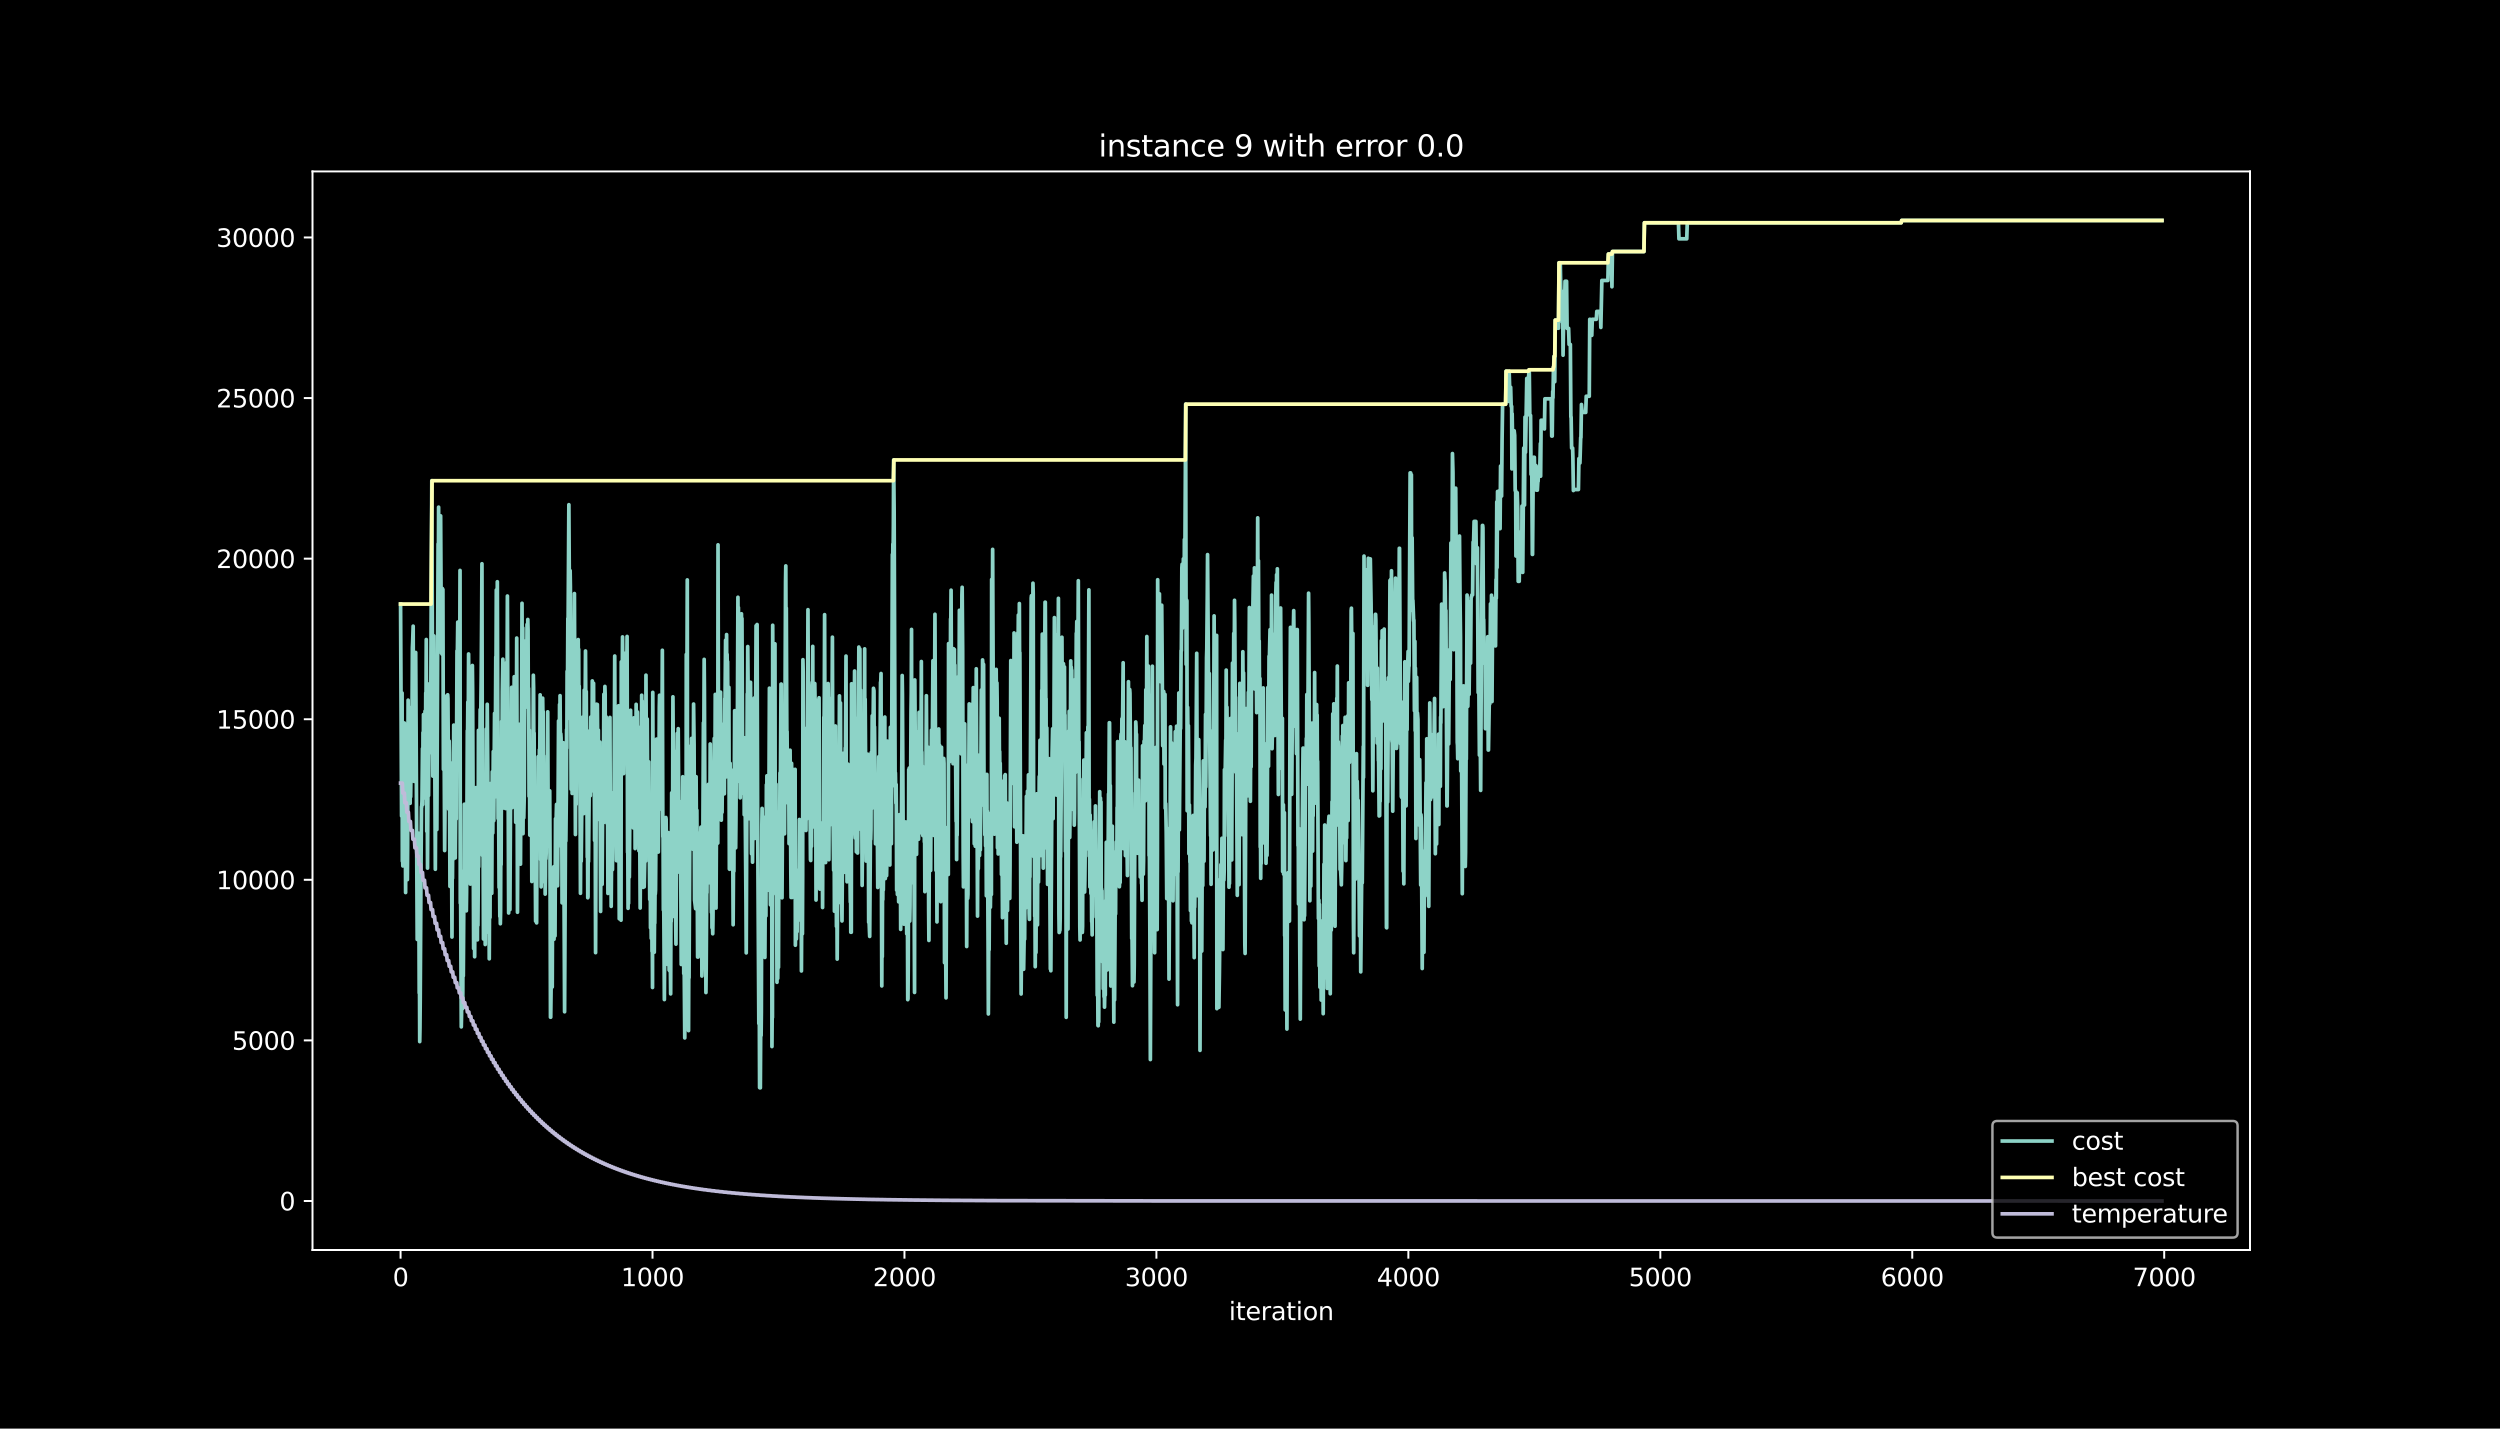 <?xml version="1.0" encoding="utf-8" standalone="no"?>
<!DOCTYPE svg PUBLIC "-//W3C//DTD SVG 1.1//EN"
  "http://www.w3.org/Graphics/SVG/1.1/DTD/svg11.dtd">
<svg height="576pt" version="1.1" viewBox="0 0 1008 576" width="1008pt" xmlns="http://www.w3.org/2000/svg" xmlns:xlink="http://www.w3.org/1999/xlink">
 <defs>
  <style type="text/css">*{stroke-linecap:butt;stroke-linejoin:round;}</style>
 </defs>
 <g id="figure_1">
  <g id="patch_1">
   <path d="M 0 576 
L 1008 576 
L 1008 0 
L 0 0 
z
"/>
  </g>
  <g id="axes_1">
   <g id="patch_2">
    <path d="M 126 504 
L 907.2 504 
L 907.2 69.12 
L 126 69.12 
z
"/>
   </g>
   <g id="matplotlib.axis_1">
    <g id="xtick_1">
     <g id="line2d_1">
      <defs>
       <path d="M 0 0 
L 0 3.5 
" id="m6b32a5f5ae" style="stroke:#ffffff;stroke-width:0.8;"/>
      </defs>
      <g>
       <use style="fill:#ffffff;stroke:#ffffff;stroke-width:0.8;" x="161.509" xlink:href="#m6b32a5f5ae" y="504"/>
      </g>
     </g>
     <g id="text_1">
      <!-- 0 -->
      <g style="fill:#ffffff;" transform="translate(158.328 518.598)scale(0.1 -0.1)">
       <defs>
        <path d="M 2034 4250 
Q 1547 4250 1301 3770 
Q 1056 3291 1056 2328 
Q 1056 1369 1301 889 
Q 1547 409 2034 409 
Q 2525 409 2770 889 
Q 3016 1369 3016 2328 
Q 3016 3291 2770 3770 
Q 2525 4250 2034 4250 
z
M 2034 4750 
Q 2819 4750 3233 4129 
Q 3647 3509 3647 2328 
Q 3647 1150 3233 529 
Q 2819 -91 2034 -91 
Q 1250 -91 836 529 
Q 422 1150 422 2328 
Q 422 3509 836 4129 
Q 1250 4750 2034 4750 
z
" id="DejaVuSans-30" transform="scale(0.016)"/>
       </defs>
       <use xlink:href="#DejaVuSans-30"/>
      </g>
     </g>
    </g>
    <g id="xtick_2">
     <g id="line2d_2">
      <g>
       <use style="fill:#ffffff;stroke:#ffffff;stroke-width:0.8;" x="263.094" xlink:href="#m6b32a5f5ae" y="504"/>
      </g>
     </g>
     <g id="text_2">
      <!-- 1000 -->
      <g style="fill:#ffffff;" transform="translate(250.369 518.598)scale(0.1 -0.1)">
       <defs>
        <path d="M 794 531 
L 1825 531 
L 1825 4091 
L 703 3866 
L 703 4441 
L 1819 4666 
L 2450 4666 
L 2450 531 
L 3481 531 
L 3481 0 
L 794 0 
L 794 531 
z
" id="DejaVuSans-31" transform="scale(0.016)"/>
       </defs>
       <use xlink:href="#DejaVuSans-31"/>
       <use x="63.623" xlink:href="#DejaVuSans-30"/>
       <use x="127.246" xlink:href="#DejaVuSans-30"/>
       <use x="190.869" xlink:href="#DejaVuSans-30"/>
      </g>
     </g>
    </g>
    <g id="xtick_3">
     <g id="line2d_3">
      <g>
       <use style="fill:#ffffff;stroke:#ffffff;stroke-width:0.8;" x="364.679" xlink:href="#m6b32a5f5ae" y="504"/>
      </g>
     </g>
     <g id="text_3">
      <!-- 2000 -->
      <g style="fill:#ffffff;" transform="translate(351.954 518.598)scale(0.1 -0.1)">
       <defs>
        <path d="M 1228 531 
L 3431 531 
L 3431 0 
L 469 0 
L 469 531 
Q 828 903 1448 1529 
Q 2069 2156 2228 2338 
Q 2531 2678 2651 2914 
Q 2772 3150 2772 3378 
Q 2772 3750 2511 3984 
Q 2250 4219 1831 4219 
Q 1534 4219 1204 4116 
Q 875 4013 500 3803 
L 500 4441 
Q 881 4594 1212 4672 
Q 1544 4750 1819 4750 
Q 2544 4750 2975 4387 
Q 3406 4025 3406 3419 
Q 3406 3131 3298 2873 
Q 3191 2616 2906 2266 
Q 2828 2175 2409 1742 
Q 1991 1309 1228 531 
z
" id="DejaVuSans-32" transform="scale(0.016)"/>
       </defs>
       <use xlink:href="#DejaVuSans-32"/>
       <use x="63.623" xlink:href="#DejaVuSans-30"/>
       <use x="127.246" xlink:href="#DejaVuSans-30"/>
       <use x="190.869" xlink:href="#DejaVuSans-30"/>
      </g>
     </g>
    </g>
    <g id="xtick_4">
     <g id="line2d_4">
      <g>
       <use style="fill:#ffffff;stroke:#ffffff;stroke-width:0.8;" x="466.265" xlink:href="#m6b32a5f5ae" y="504"/>
      </g>
     </g>
     <g id="text_4">
      <!-- 3000 -->
      <g style="fill:#ffffff;" transform="translate(453.54 518.598)scale(0.1 -0.1)">
       <defs>
        <path d="M 2597 2516 
Q 3050 2419 3304 2112 
Q 3559 1806 3559 1356 
Q 3559 666 3084 287 
Q 2609 -91 1734 -91 
Q 1441 -91 1130 -33 
Q 819 25 488 141 
L 488 750 
Q 750 597 1062 519 
Q 1375 441 1716 441 
Q 2309 441 2620 675 
Q 2931 909 2931 1356 
Q 2931 1769 2642 2001 
Q 2353 2234 1838 2234 
L 1294 2234 
L 1294 2753 
L 1863 2753 
Q 2328 2753 2575 2939 
Q 2822 3125 2822 3475 
Q 2822 3834 2567 4026 
Q 2313 4219 1838 4219 
Q 1578 4219 1281 4162 
Q 984 4106 628 3988 
L 628 4550 
Q 988 4650 1302 4700 
Q 1616 4750 1894 4750 
Q 2613 4750 3031 4423 
Q 3450 4097 3450 3541 
Q 3450 3153 3228 2886 
Q 3006 2619 2597 2516 
z
" id="DejaVuSans-33" transform="scale(0.016)"/>
       </defs>
       <use xlink:href="#DejaVuSans-33"/>
       <use x="63.623" xlink:href="#DejaVuSans-30"/>
       <use x="127.246" xlink:href="#DejaVuSans-30"/>
       <use x="190.869" xlink:href="#DejaVuSans-30"/>
      </g>
     </g>
    </g>
    <g id="xtick_5">
     <g id="line2d_5">
      <g>
       <use style="fill:#ffffff;stroke:#ffffff;stroke-width:0.8;" x="567.85" xlink:href="#m6b32a5f5ae" y="504"/>
      </g>
     </g>
     <g id="text_5">
      <!-- 4000 -->
      <g style="fill:#ffffff;" transform="translate(555.125 518.598)scale(0.1 -0.1)">
       <defs>
        <path d="M 2419 4116 
L 825 1625 
L 2419 1625 
L 2419 4116 
z
M 2253 4666 
L 3047 4666 
L 3047 1625 
L 3713 1625 
L 3713 1100 
L 3047 1100 
L 3047 0 
L 2419 0 
L 2419 1100 
L 313 1100 
L 313 1709 
L 2253 4666 
z
" id="DejaVuSans-34" transform="scale(0.016)"/>
       </defs>
       <use xlink:href="#DejaVuSans-34"/>
       <use x="63.623" xlink:href="#DejaVuSans-30"/>
       <use x="127.246" xlink:href="#DejaVuSans-30"/>
       <use x="190.869" xlink:href="#DejaVuSans-30"/>
      </g>
     </g>
    </g>
    <g id="xtick_6">
     <g id="line2d_6">
      <g>
       <use style="fill:#ffffff;stroke:#ffffff;stroke-width:0.8;" x="669.435" xlink:href="#m6b32a5f5ae" y="504"/>
      </g>
     </g>
     <g id="text_6">
      <!-- 5000 -->
      <g style="fill:#ffffff;" transform="translate(656.71 518.598)scale(0.1 -0.1)">
       <defs>
        <path d="M 691 4666 
L 3169 4666 
L 3169 4134 
L 1269 4134 
L 1269 2991 
Q 1406 3038 1543 3061 
Q 1681 3084 1819 3084 
Q 2600 3084 3056 2656 
Q 3513 2228 3513 1497 
Q 3513 744 3044 326 
Q 2575 -91 1722 -91 
Q 1428 -91 1123 -41 
Q 819 9 494 109 
L 494 744 
Q 775 591 1075 516 
Q 1375 441 1709 441 
Q 2250 441 2565 725 
Q 2881 1009 2881 1497 
Q 2881 1984 2565 2268 
Q 2250 2553 1709 2553 
Q 1456 2553 1204 2497 
Q 953 2441 691 2322 
L 691 4666 
z
" id="DejaVuSans-35" transform="scale(0.016)"/>
       </defs>
       <use xlink:href="#DejaVuSans-35"/>
       <use x="63.623" xlink:href="#DejaVuSans-30"/>
       <use x="127.246" xlink:href="#DejaVuSans-30"/>
       <use x="190.869" xlink:href="#DejaVuSans-30"/>
      </g>
     </g>
    </g>
    <g id="xtick_7">
     <g id="line2d_7">
      <g>
       <use style="fill:#ffffff;stroke:#ffffff;stroke-width:0.8;" x="771.02" xlink:href="#m6b32a5f5ae" y="504"/>
      </g>
     </g>
     <g id="text_7">
      <!-- 6000 -->
      <g style="fill:#ffffff;" transform="translate(758.295 518.598)scale(0.1 -0.1)">
       <defs>
        <path d="M 2113 2584 
Q 1688 2584 1439 2293 
Q 1191 2003 1191 1497 
Q 1191 994 1439 701 
Q 1688 409 2113 409 
Q 2538 409 2786 701 
Q 3034 994 3034 1497 
Q 3034 2003 2786 2293 
Q 2538 2584 2113 2584 
z
M 3366 4563 
L 3366 3988 
Q 3128 4100 2886 4159 
Q 2644 4219 2406 4219 
Q 1781 4219 1451 3797 
Q 1122 3375 1075 2522 
Q 1259 2794 1537 2939 
Q 1816 3084 2150 3084 
Q 2853 3084 3261 2657 
Q 3669 2231 3669 1497 
Q 3669 778 3244 343 
Q 2819 -91 2113 -91 
Q 1303 -91 875 529 
Q 447 1150 447 2328 
Q 447 3434 972 4092 
Q 1497 4750 2381 4750 
Q 2619 4750 2861 4703 
Q 3103 4656 3366 4563 
z
" id="DejaVuSans-36" transform="scale(0.016)"/>
       </defs>
       <use xlink:href="#DejaVuSans-36"/>
       <use x="63.623" xlink:href="#DejaVuSans-30"/>
       <use x="127.246" xlink:href="#DejaVuSans-30"/>
       <use x="190.869" xlink:href="#DejaVuSans-30"/>
      </g>
     </g>
    </g>
    <g id="xtick_8">
     <g id="line2d_8">
      <g>
       <use style="fill:#ffffff;stroke:#ffffff;stroke-width:0.8;" x="872.605" xlink:href="#m6b32a5f5ae" y="504"/>
      </g>
     </g>
     <g id="text_8">
      <!-- 7000 -->
      <g style="fill:#ffffff;" transform="translate(859.88 518.598)scale(0.1 -0.1)">
       <defs>
        <path d="M 525 4666 
L 3525 4666 
L 3525 4397 
L 1831 0 
L 1172 0 
L 2766 4134 
L 525 4134 
L 525 4666 
z
" id="DejaVuSans-37" transform="scale(0.016)"/>
       </defs>
       <use xlink:href="#DejaVuSans-37"/>
       <use x="63.623" xlink:href="#DejaVuSans-30"/>
       <use x="127.246" xlink:href="#DejaVuSans-30"/>
       <use x="190.869" xlink:href="#DejaVuSans-30"/>
      </g>
     </g>
    </g>
    <g id="text_9">
     <!-- iteration -->
     <g style="fill:#ffffff;" transform="translate(495.477 532.277)scale(0.1 -0.1)">
      <defs>
       <path d="M 603 3500 
L 1178 3500 
L 1178 0 
L 603 0 
L 603 3500 
z
M 603 4863 
L 1178 4863 
L 1178 4134 
L 603 4134 
L 603 4863 
z
" id="DejaVuSans-69" transform="scale(0.016)"/>
       <path d="M 1172 4494 
L 1172 3500 
L 2356 3500 
L 2356 3053 
L 1172 3053 
L 1172 1153 
Q 1172 725 1289 603 
Q 1406 481 1766 481 
L 2356 481 
L 2356 0 
L 1766 0 
Q 1100 0 847 248 
Q 594 497 594 1153 
L 594 3053 
L 172 3053 
L 172 3500 
L 594 3500 
L 594 4494 
L 1172 4494 
z
" id="DejaVuSans-74" transform="scale(0.016)"/>
       <path d="M 3597 1894 
L 3597 1613 
L 953 1613 
Q 991 1019 1311 708 
Q 1631 397 2203 397 
Q 2534 397 2845 478 
Q 3156 559 3463 722 
L 3463 178 
Q 3153 47 2828 -22 
Q 2503 -91 2169 -91 
Q 1331 -91 842 396 
Q 353 884 353 1716 
Q 353 2575 817 3079 
Q 1281 3584 2069 3584 
Q 2775 3584 3186 3129 
Q 3597 2675 3597 1894 
z
M 3022 2063 
Q 3016 2534 2758 2815 
Q 2500 3097 2075 3097 
Q 1594 3097 1305 2825 
Q 1016 2553 972 2059 
L 3022 2063 
z
" id="DejaVuSans-65" transform="scale(0.016)"/>
       <path d="M 2631 2963 
Q 2534 3019 2420 3045 
Q 2306 3072 2169 3072 
Q 1681 3072 1420 2755 
Q 1159 2438 1159 1844 
L 1159 0 
L 581 0 
L 581 3500 
L 1159 3500 
L 1159 2956 
Q 1341 3275 1631 3429 
Q 1922 3584 2338 3584 
Q 2397 3584 2469 3576 
Q 2541 3569 2628 3553 
L 2631 2963 
z
" id="DejaVuSans-72" transform="scale(0.016)"/>
       <path d="M 2194 1759 
Q 1497 1759 1228 1600 
Q 959 1441 959 1056 
Q 959 750 1161 570 
Q 1363 391 1709 391 
Q 2188 391 2477 730 
Q 2766 1069 2766 1631 
L 2766 1759 
L 2194 1759 
z
M 3341 1997 
L 3341 0 
L 2766 0 
L 2766 531 
Q 2569 213 2275 61 
Q 1981 -91 1556 -91 
Q 1019 -91 701 211 
Q 384 513 384 1019 
Q 384 1609 779 1909 
Q 1175 2209 1959 2209 
L 2766 2209 
L 2766 2266 
Q 2766 2663 2505 2880 
Q 2244 3097 1772 3097 
Q 1472 3097 1187 3025 
Q 903 2953 641 2809 
L 641 3341 
Q 956 3463 1253 3523 
Q 1550 3584 1831 3584 
Q 2591 3584 2966 3190 
Q 3341 2797 3341 1997 
z
" id="DejaVuSans-61" transform="scale(0.016)"/>
       <path d="M 1959 3097 
Q 1497 3097 1228 2736 
Q 959 2375 959 1747 
Q 959 1119 1226 758 
Q 1494 397 1959 397 
Q 2419 397 2687 759 
Q 2956 1122 2956 1747 
Q 2956 2369 2687 2733 
Q 2419 3097 1959 3097 
z
M 1959 3584 
Q 2709 3584 3137 3096 
Q 3566 2609 3566 1747 
Q 3566 888 3137 398 
Q 2709 -91 1959 -91 
Q 1206 -91 779 398 
Q 353 888 353 1747 
Q 353 2609 779 3096 
Q 1206 3584 1959 3584 
z
" id="DejaVuSans-6f" transform="scale(0.016)"/>
       <path d="M 3513 2113 
L 3513 0 
L 2938 0 
L 2938 2094 
Q 2938 2591 2744 2837 
Q 2550 3084 2163 3084 
Q 1697 3084 1428 2787 
Q 1159 2491 1159 1978 
L 1159 0 
L 581 0 
L 581 3500 
L 1159 3500 
L 1159 2956 
Q 1366 3272 1645 3428 
Q 1925 3584 2291 3584 
Q 2894 3584 3203 3211 
Q 3513 2838 3513 2113 
z
" id="DejaVuSans-6e" transform="scale(0.016)"/>
      </defs>
      <use xlink:href="#DejaVuSans-69"/>
      <use x="27.783" xlink:href="#DejaVuSans-74"/>
      <use x="66.992" xlink:href="#DejaVuSans-65"/>
      <use x="128.516" xlink:href="#DejaVuSans-72"/>
      <use x="169.629" xlink:href="#DejaVuSans-61"/>
      <use x="230.908" xlink:href="#DejaVuSans-74"/>
      <use x="270.117" xlink:href="#DejaVuSans-69"/>
      <use x="297.9" xlink:href="#DejaVuSans-6f"/>
      <use x="359.082" xlink:href="#DejaVuSans-6e"/>
     </g>
    </g>
   </g>
   <g id="matplotlib.axis_2">
    <g id="ytick_1">
     <g id="line2d_9">
      <defs>
       <path d="M 0 0 
L -3.5 0 
" id="m4266c14c78" style="stroke:#ffffff;stroke-width:0.8;"/>
      </defs>
      <g>
       <use style="fill:#ffffff;stroke:#ffffff;stroke-width:0.8;" x="126" xlink:href="#m4266c14c78" y="484.233"/>
      </g>
     </g>
     <g id="text_10">
      <!-- 0 -->
      <g style="fill:#ffffff;" transform="translate(112.638 488.032)scale(0.1 -0.1)">
       <use xlink:href="#DejaVuSans-30"/>
      </g>
     </g>
    </g>
    <g id="ytick_2">
     <g id="line2d_10">
      <g>
       <use style="fill:#ffffff;stroke:#ffffff;stroke-width:0.8;" x="126" xlink:href="#m4266c14c78" y="419.486"/>
      </g>
     </g>
     <g id="text_11">
      <!-- 5000 -->
      <g style="fill:#ffffff;" transform="translate(93.55 423.285)scale(0.1 -0.1)">
       <use xlink:href="#DejaVuSans-35"/>
       <use x="63.623" xlink:href="#DejaVuSans-30"/>
       <use x="127.246" xlink:href="#DejaVuSans-30"/>
       <use x="190.869" xlink:href="#DejaVuSans-30"/>
      </g>
     </g>
    </g>
    <g id="ytick_3">
     <g id="line2d_11">
      <g>
       <use style="fill:#ffffff;stroke:#ffffff;stroke-width:0.8;" x="126" xlink:href="#m4266c14c78" y="354.739"/>
      </g>
     </g>
     <g id="text_12">
      <!-- 10000 -->
      <g style="fill:#ffffff;" transform="translate(87.188 358.538)scale(0.1 -0.1)">
       <use xlink:href="#DejaVuSans-31"/>
       <use x="63.623" xlink:href="#DejaVuSans-30"/>
       <use x="127.246" xlink:href="#DejaVuSans-30"/>
       <use x="190.869" xlink:href="#DejaVuSans-30"/>
       <use x="254.492" xlink:href="#DejaVuSans-30"/>
      </g>
     </g>
    </g>
    <g id="ytick_4">
     <g id="line2d_12">
      <g>
       <use style="fill:#ffffff;stroke:#ffffff;stroke-width:0.8;" x="126" xlink:href="#m4266c14c78" y="289.992"/>
      </g>
     </g>
     <g id="text_13">
      <!-- 15000 -->
      <g style="fill:#ffffff;" transform="translate(87.188 293.791)scale(0.1 -0.1)">
       <use xlink:href="#DejaVuSans-31"/>
       <use x="63.623" xlink:href="#DejaVuSans-35"/>
       <use x="127.246" xlink:href="#DejaVuSans-30"/>
       <use x="190.869" xlink:href="#DejaVuSans-30"/>
       <use x="254.492" xlink:href="#DejaVuSans-30"/>
      </g>
     </g>
    </g>
    <g id="ytick_5">
     <g id="line2d_13">
      <g>
       <use style="fill:#ffffff;stroke:#ffffff;stroke-width:0.8;" x="126" xlink:href="#m4266c14c78" y="225.245"/>
      </g>
     </g>
     <g id="text_14">
      <!-- 20000 -->
      <g style="fill:#ffffff;" transform="translate(87.188 229.044)scale(0.1 -0.1)">
       <use xlink:href="#DejaVuSans-32"/>
       <use x="63.623" xlink:href="#DejaVuSans-30"/>
       <use x="127.246" xlink:href="#DejaVuSans-30"/>
       <use x="190.869" xlink:href="#DejaVuSans-30"/>
       <use x="254.492" xlink:href="#DejaVuSans-30"/>
      </g>
     </g>
    </g>
    <g id="ytick_6">
     <g id="line2d_14">
      <g>
       <use style="fill:#ffffff;stroke:#ffffff;stroke-width:0.8;" x="126" xlink:href="#m4266c14c78" y="160.498"/>
      </g>
     </g>
     <g id="text_15">
      <!-- 25000 -->
      <g style="fill:#ffffff;" transform="translate(87.188 164.297)scale(0.1 -0.1)">
       <use xlink:href="#DejaVuSans-32"/>
       <use x="63.623" xlink:href="#DejaVuSans-35"/>
       <use x="127.246" xlink:href="#DejaVuSans-30"/>
       <use x="190.869" xlink:href="#DejaVuSans-30"/>
       <use x="254.492" xlink:href="#DejaVuSans-30"/>
      </g>
     </g>
    </g>
    <g id="ytick_7">
     <g id="line2d_15">
      <g>
       <use style="fill:#ffffff;stroke:#ffffff;stroke-width:0.8;" x="126" xlink:href="#m4266c14c78" y="95.75"/>
      </g>
     </g>
     <g id="text_16">
      <!-- 30000 -->
      <g style="fill:#ffffff;" transform="translate(87.188 99.55)scale(0.1 -0.1)">
       <use xlink:href="#DejaVuSans-33"/>
       <use x="63.623" xlink:href="#DejaVuSans-30"/>
       <use x="127.246" xlink:href="#DejaVuSans-30"/>
       <use x="190.869" xlink:href="#DejaVuSans-30"/>
       <use x="254.492" xlink:href="#DejaVuSans-30"/>
      </g>
     </g>
    </g>
   </g>
   <g id="line2d_16">
    <path clip-path="url(#pf29f4bd584)" d="M 161.509 243.555 
L 161.915 329.021 
L 162.119 279.412 
L 162.22 347.228 
L 162.322 344.47 
L 162.423 349.144 
L 162.627 303.847 
L 162.83 329.928 
L 163.033 291.507 
L 163.338 345.687 
L 163.439 331.481 
L 163.541 359.867 
L 163.744 305.104 
L 163.846 307.538 
L 163.947 297.243 
L 164.049 298.888 
L 164.252 354.674 
L 164.353 341.323 
L 164.557 282.3 
L 164.658 310.296 
L 164.76 286.884 
L 164.963 312.64 
L 165.065 300.481 
L 165.166 323.893 
L 165.268 321.459 
L 165.369 323.893 
L 165.471 294.886 
L 165.572 321.264 
L 165.674 313.728 
L 165.776 315.359 
L 165.877 285.11 
L 165.979 287.363 
L 166.08 297.658 
L 166.284 261.192 
L 166.385 258.939 
L 166.588 252.464 
L 166.69 287.609 
L 166.792 279.852 
L 166.995 315.036 
L 167.198 280.616 
L 167.299 303.614 
L 167.401 272.588 
L 167.503 277.275 
L 167.604 263.07 
L 168.214 378.786 
L 168.315 373.93 
L 168.417 367.481 
L 168.518 372.933 
L 168.722 335.936 
L 168.823 344.522 
L 169.026 400.385 
L 169.128 390.971 
L 169.23 419.978 
L 169.331 414.526 
L 169.433 402.923 
L 169.737 351.708 
L 169.941 325.292 
L 170.042 325.382 
L 170.144 322.948 
L 170.347 301.814 
L 170.449 324.372 
L 170.55 295.366 
L 170.652 318.364 
L 170.753 288.114 
L 170.957 311.98 
L 171.058 292.724 
L 171.16 321.731 
L 171.363 286.741 
L 171.464 316.991 
L 171.668 279.373 
L 171.769 284.229 
L 171.871 257.851 
L 172.074 335.185 
L 172.176 324.787 
L 172.277 324.787 
L 172.379 350.025 
L 172.582 308.302 
L 172.683 308.302 
L 172.785 320.772 
L 173.09 275.76 
L 173.191 293.928 
L 173.293 280.577 
L 173.598 303.446 
L 173.902 233.998 
L 174.106 193.816 
L 174.512 312.925 
L 174.614 283.672 
L 174.715 283.763 
L 174.918 256.375 
L 175.02 281.613 
L 175.122 269.454 
L 175.528 350.491 
L 175.833 287.661 
L 176.036 315.295 
L 176.137 334.473 
L 176.645 219.288 
L 176.747 233.493 
L 176.848 204.487 
L 177.052 238.906 
L 177.153 212.386 
L 177.255 241.392 
L 177.356 213.396 
L 177.458 241.211 
L 177.56 234.736 
L 177.661 207.996 
L 177.966 263.355 
L 178.067 242.377 
L 178.169 244.552 
L 178.271 263.808 
L 178.372 237.287 
L 178.474 251.027 
L 178.575 237.676 
L 178.779 310.206 
L 178.982 280.72 
L 179.286 342.942 
L 179.388 330.782 
L 179.591 288.58 
L 179.693 307.836 
L 179.794 285.576 
L 179.896 306.204 
L 179.998 303.006 
L 180.099 280.564 
L 180.201 321.264 
L 180.506 280.137 
L 180.607 281.678 
L 180.912 326.237 
L 181.115 298.797 
L 181.217 303.588 
L 181.42 357.393 
L 181.521 333.981 
L 181.725 353.237 
L 181.928 307.68 
L 182.232 377.814 
L 182.334 348.808 
L 182.436 354.143 
L 182.537 336.312 
L 182.639 346.606 
L 182.842 317.6 
L 182.944 292.361 
L 183.045 297.217 
L 183.147 309.688 
L 183.248 302.151 
L 183.451 334.991 
L 183.553 345.92 
L 183.858 307.124 
L 183.959 330.2 
L 184.264 262.409 
L 184.366 267.265 
L 184.569 250.833 
L 184.975 309.027 
L 185.28 254.549 
L 185.382 261.024 
L 185.483 229.997 
L 185.585 364.14 
L 185.686 350.957 
L 185.89 394.778 
L 185.991 414.034 
L 186.093 409.178 
L 186.194 386.918 
L 186.296 387.009 
L 186.499 406.718 
L 186.601 400.243 
L 186.702 371.236 
L 186.804 393.496 
L 187.007 363.479 
L 187.109 353.521 
L 187.21 324.269 
L 187.312 330.743 
L 187.413 324.269 
L 187.616 339.303 
L 187.718 338.966 
L 188.023 367.248 
L 188.124 359.763 
L 188.429 294.589 
L 188.531 296.414 
L 188.632 283.064 
L 188.734 292.413 
L 188.835 285.938 
L 188.937 263.678 
L 189.343 321.109 
L 189.445 290.082 
L 189.648 356.461 
L 189.851 324.036 
L 189.953 324.01 
L 190.055 329.915 
L 190.359 281.51 
L 190.461 268.327 
L 190.562 277.858 
L 190.969 382.45 
L 191.172 364.839 
L 191.274 364.839 
L 191.375 385.765 
L 191.68 343.952 
L 191.883 317.574 
L 192.086 325.11 
L 192.188 328.361 
L 192.493 378.941 
L 192.594 352.421 
L 192.696 373.088 
L 192.797 359.737 
L 192.899 294.485 
L 193 349.494 
L 193.204 304.534 
L 193.305 305.777 
L 193.407 314.207 
L 193.61 286.081 
L 193.712 299.432 
L 194.016 273.261 
L 194.22 245.86 
L 194.321 227.304 
L 194.524 344.897 
L 194.626 344.897 
L 194.727 319.659 
L 194.931 378.604 
L 195.134 335.47 
L 195.235 361.926 
L 195.337 345.48 
L 195.439 359.362 
L 195.54 351.825 
L 195.642 380.832 
L 196.048 293.954 
L 196.15 301.491 
L 196.251 301.374 
L 196.353 306.23 
L 196.454 283.97 
L 196.658 310.232 
L 196.962 376.053 
L 197.064 375.963 
L 197.165 361.757 
L 197.267 386.594 
L 197.47 344.418 
L 197.572 369.941 
L 197.775 315.916 
L 197.978 329.034 
L 198.08 316.564 
L 198.283 360.177 
L 198.486 311.177 
L 198.588 313.611 
L 198.689 335.871 
L 198.892 303.019 
L 198.994 331.015 
L 199.096 330.899 
L 199.4 287.635 
L 199.604 321.342 
L 199.908 264.844 
L 200.01 265.867 
L 200.111 237.87 
L 200.315 275.967 
L 200.518 234.555 
L 200.823 330.031 
L 200.924 325.033 
L 201.026 320.19 
L 201.229 357.821 
L 201.33 357.73 
L 201.432 355.632 
L 201.534 369.514 
L 201.635 363.039 
L 201.737 372.453 
L 201.838 367.597 
L 201.94 338.345 
L 202.042 348.639 
L 202.245 290.872 
L 202.346 317.613 
L 202.549 278.764 
L 202.753 265.776 
L 202.854 268.094 
L 202.956 299.121 
L 203.057 296.544 
L 203.159 325.797 
L 203.261 316.382 
L 203.362 321.433 
L 203.464 292.18 
L 203.565 297.632 
L 203.667 272.795 
L 203.87 326.017 
L 204.175 277.353 
L 204.276 267.058 
L 204.378 296.311 
L 204.581 240.318 
L 205.089 368.115 
L 205.292 342.747 
L 205.394 339.484 
L 205.597 366.769 
L 206.003 292.504 
L 206.105 295.107 
L 206.207 302.358 
L 206.308 277.12 
L 206.511 325.628 
L 206.613 320.772 
L 206.816 279.995 
L 207.019 303.692 
L 207.121 298.836 
L 207.324 272.86 
L 207.426 273.533 
L 207.629 312.381 
L 207.73 312.29 
L 207.832 308.134 
L 207.934 331.546 
L 208.137 277.107 
L 208.238 286.521 
L 208.34 257.268 
L 208.645 367.818 
L 208.949 307.952 
L 209.051 321.135 
L 209.153 321.018 
L 209.254 314.181 
L 209.356 292.038 
L 209.457 314.298 
L 209.559 314.207 
L 209.762 294.032 
L 209.864 348.432 
L 210.067 307.175 
L 210.168 326.341 
L 210.473 243.244 
L 210.575 269.052 
L 210.778 253.163 
L 210.879 336.13 
L 210.981 316.305 
L 211.184 329.759 
L 211.387 320.397 
L 211.591 270.321 
L 211.692 277.729 
L 211.794 258.473 
L 211.895 258.615 
L 212.098 285.084 
L 212.2 275.67 
L 212.302 285.084 
L 212.505 251.791 
L 212.708 279.023 
L 212.81 249.771 
L 212.911 254.212 
L 213.013 284.993 
L 213.114 277.508 
L 213.216 290.043 
L 213.318 321.07 
L 213.419 294.33 
L 213.622 336.726 
L 213.724 315.748 
L 213.825 325.162 
L 213.927 299.639 
L 214.333 329.902 
L 214.435 355.425 
L 214.638 327.92 
L 214.74 323.064 
L 214.943 298.629 
L 215.044 272.251 
L 215.146 277.262 
L 215.248 302.009 
L 215.349 295.534 
L 215.451 321.342 
L 215.552 321.251 
L 215.654 318.778 
L 215.959 371.405 
L 216.06 365.953 
L 216.162 352.77 
L 216.365 372.104 
L 216.568 320.539 
L 216.67 320.63 
L 216.771 320.293 
L 216.873 333.476 
L 216.975 305.091 
L 217.279 334.68 
L 217.381 327.143 
L 217.483 302.306 
L 217.584 312.601 
L 217.787 280.163 
L 217.99 346.632 
L 218.092 321.394 
L 218.194 357.588 
L 218.397 304.43 
L 218.803 281.497 
L 218.905 288.994 
L 219.006 286.806 
L 219.209 328.154 
L 219.311 328.063 
L 219.413 314.712 
L 219.514 327.389 
L 219.616 355.775 
L 219.717 330.251 
L 219.819 360.501 
L 219.921 352.965 
L 220.022 323.712 
L 220.124 346.27 
L 220.225 343.835 
L 220.428 315.839 
L 220.53 318.921 
L 220.632 304.715 
L 220.733 316.266 
L 220.835 287.013 
L 221.038 335.664 
L 221.14 322.482 
L 221.241 336.687 
L 221.343 329.151 
L 221.444 341.31 
L 221.648 318.856 
L 221.749 341.401 
L 221.952 410.136 
L 222.054 410.136 
L 222.359 385.481 
L 222.46 397.951 
L 222.562 374.953 
L 222.663 397.951 
L 222.765 368.698 
L 222.867 369.294 
L 222.968 359.88 
L 223.171 374.694 
L 223.273 349.455 
L 223.374 378.708 
L 223.578 351.993 
L 223.781 377.348 
L 223.984 330.096 
L 224.086 349.792 
L 224.289 328.283 
L 224.39 324.32 
L 224.593 355.542 
L 224.695 329.164 
L 224.797 357.16 
L 224.898 344.69 
L 225.203 290.665 
L 225.406 308.872 
L 225.508 308.535 
L 225.609 284.035 
L 225.711 308.872 
L 225.812 280.487 
L 226.016 310.063 
L 226.117 295.858 
L 226.219 297.502 
L 226.32 306.852 
L 226.422 341.465 
L 226.524 335.017 
L 226.625 364.023 
L 226.93 301.789 
L 227.133 299.471 
L 227.641 407.948 
L 228.047 325.214 
L 228.149 339.096 
L 228.352 319.4 
L 228.454 294.161 
L 228.555 301.698 
L 228.657 270.671 
L 228.758 289.927 
L 228.962 249.343 
L 229.063 251.778 
L 229.368 203.49 
L 229.673 256.543 
L 229.876 230.075 
L 229.977 236.549 
L 230.282 318.208 
L 230.384 303.576 
L 230.485 277.198 
L 230.689 319.918 
L 230.79 283.128 
L 230.892 292.543 
L 230.993 318.493 
L 231.095 287.466 
L 231.197 301.348 
L 231.4 270.826 
L 231.603 239.321 
L 232.009 336.48 
L 232.212 295.068 
L 232.314 324.32 
L 232.517 275.682 
L 232.619 275.592 
L 232.72 275.708 
L 232.822 266.294 
L 232.923 297.321 
L 233.127 257.877 
L 233.228 272.083 
L 233.33 261.788 
L 233.431 289.784 
L 233.533 276.602 
L 233.736 310.762 
L 233.838 312.394 
L 234.041 360.177 
L 234.244 320.513 
L 234.346 347.254 
L 234.549 327.998 
L 234.65 328.089 
L 234.752 305.531 
L 234.854 314.945 
L 234.955 289.137 
L 235.158 297.8 
L 235.26 300.053 
L 235.361 328.05 
L 235.565 278.259 
L 235.666 297.515 
L 235.768 289.979 
L 235.869 291.61 
L 236.073 262.487 
L 236.276 301.076 
L 236.377 278.816 
L 236.581 324.631 
L 236.682 323.026 
L 236.784 345.583 
L 236.885 336.169 
L 236.987 361.977 
L 237.088 361.641 
L 237.19 330.614 
L 237.292 347.383 
L 237.698 302.501 
L 237.901 294.537 
L 238.003 320.837 
L 238.206 289.124 
L 238.409 318.972 
L 238.714 299.38 
L 238.815 274.543 
L 238.917 300.273 
L 239.019 286.936 
L 239.12 310.348 
L 239.222 303.873 
L 239.323 275.488 
L 239.425 305.039 
L 239.526 287.933 
L 239.73 338.876 
L 239.831 334.02 
L 239.933 305.634 
L 240.136 384.108 
L 240.542 283.931 
L 240.644 296.091 
L 240.746 293.087 
L 240.847 284.061 
L 241.152 317.768 
L 241.253 294.356 
L 241.355 317.768 
L 241.457 307.473 
L 241.558 330.471 
L 241.66 312.511 
L 241.761 324.981 
L 241.863 299.173 
L 242.168 367.494 
L 242.269 342.463 
L 242.472 349.352 
L 242.574 349.468 
L 242.676 337.309 
L 242.777 356.565 
L 243.082 306.295 
L 243.285 317.626 
L 243.488 279.917 
L 243.691 331.533 
L 243.895 276.77 
L 243.996 279.917 
L 244.098 327.299 
L 244.199 312.122 
L 244.301 314.557 
L 244.403 289.033 
L 244.504 292.853 
L 244.606 292.556 
L 244.809 296.298 
L 244.911 332.31 
L 245.012 331.844 
L 245.114 360.229 
L 245.215 358.598 
L 245.418 315.256 
L 245.52 328.374 
L 245.622 297.347 
L 245.723 305.207 
L 245.825 331.728 
L 245.926 289.266 
L 246.13 347.526 
L 246.231 347.189 
L 246.333 342.45 
L 246.434 365.448 
L 246.637 336.195 
L 246.739 342.67 
L 246.841 337.296 
L 246.942 350.647 
L 247.145 319.62 
L 247.552 335.845 
L 247.856 264.507 
L 248.06 321.899 
L 248.263 319.464 
L 248.568 347.034 
L 248.669 324.774 
L 248.771 347.034 
L 248.872 316.784 
L 248.974 319.218 
L 249.177 293.889 
L 249.38 284.566 
L 249.482 310.426 
L 249.685 370.446 
L 249.787 357.264 
L 250.091 295.534 
L 250.396 371.016 
L 250.498 266.864 
L 250.599 295.871 
L 250.701 270.632 
L 250.802 278.169 
L 250.904 272.717 
L 251.006 256.802 
L 251.412 311.941 
L 251.615 294.174 
L 251.717 294.511 
L 251.818 282.041 
L 251.92 292.335 
L 252.021 289.901 
L 252.123 263.381 
L 252.326 292.335 
L 252.529 264.326 
L 252.631 271.811 
L 252.733 269.972 
L 252.834 256.621 
L 253.037 343.68 
L 253.139 343.68 
L 253.24 366.238 
L 253.342 346.982 
L 253.444 364.205 
L 253.545 337.684 
L 253.647 339.782 
L 253.748 353.664 
L 254.256 286.379 
L 254.46 319.361 
L 254.561 293.838 
L 254.764 314.22 
L 254.866 314.349 
L 255.069 300.882 
L 255.171 326.923 
L 255.272 326.289 
L 255.374 333.825 
L 255.475 320.475 
L 255.577 289.448 
L 255.679 301.219 
L 255.882 327.027 
L 255.983 300.286 
L 256.085 342.152 
L 256.186 330.225 
L 256.288 332.621 
L 256.491 283.983 
L 256.796 318.001 
L 256.898 286.974 
L 256.999 287.091 
L 257.101 300.442 
L 257.202 292.905 
L 257.304 300.442 
L 257.405 326.82 
L 257.507 316.525 
L 257.609 343.045 
L 257.812 311.643 
L 258.117 366.121 
L 258.32 333.437 
L 258.421 355.697 
L 258.726 280.318 
L 258.828 306.916 
L 258.929 282.61 
L 259.031 304.87 
L 259.132 292.711 
L 259.336 357.782 
L 259.539 347.034 
L 259.64 344.224 
L 259.742 357.575 
L 259.945 346.839 
L 260.148 311.954 
L 260.351 347.176 
L 260.453 272.225 
L 260.656 318.506 
L 260.758 291.766 
L 260.859 318.286 
L 260.961 289.901 
L 261.164 324.981 
L 261.266 327.739 
L 261.469 312.019 
L 261.57 307.163 
L 261.977 362.664 
L 262.18 349.313 
L 262.282 374.111 
L 262.383 361.951 
L 262.586 378.345 
L 262.789 358.727 
L 262.891 383.564 
L 262.993 374.745 
L 263.094 398.158 
L 263.196 279.166 
L 263.399 336.661 
L 263.501 309.921 
L 263.805 383.94 
L 263.907 369.76 
L 264.009 372.194 
L 264.11 358.844 
L 264.212 360.475 
L 264.313 358.844 
L 264.516 330.666 
L 264.618 323.129 
L 264.72 298.007 
L 265.024 323.116 
L 265.126 300.118 
L 265.228 340.222 
L 265.329 328.063 
L 265.431 343.55 
L 265.634 321.316 
L 265.837 285.11 
L 265.939 280.318 
L 266.243 319.801 
L 266.447 285.964 
L 266.65 326.224 
L 266.751 326.107 
L 267.056 262.189 
L 267.259 337.335 
L 267.361 337.671 
L 267.462 366.924 
L 267.564 359.387 
L 267.666 369.682 
L 267.869 403.027 
L 268.072 367.494 
L 268.174 367.157 
L 268.377 331.935 
L 268.478 329.617 
L 268.58 330.329 
L 268.681 342.799 
L 268.885 382.567 
L 268.986 380.378 
L 269.088 388.809 
L 269.189 360.423 
L 269.291 362.288 
L 269.393 364.723 
L 269.494 335.716 
L 269.799 391.152 
L 269.9 365.914 
L 270.002 391.437 
L 270.104 369.177 
L 270.205 391.437 
L 270.307 391.321 
L 270.408 400.735 
L 270.51 371.482 
L 270.612 371.573 
L 270.815 319.672 
L 270.916 343.563 
L 271.018 331.404 
L 271.119 369.618 
L 271.323 280.953 
L 271.526 313.067 
L 271.831 366.872 
L 272.135 303.019 
L 272.338 362.638 
L 272.542 380.676 
L 273.05 295.702 
L 273.151 346.49 
L 273.253 340.663 
L 273.456 293.799 
L 273.862 351.657 
L 273.964 329.397 
L 274.065 342.579 
L 274.269 323.246 
L 274.37 349.986 
L 274.472 348.355 
L 274.675 388.873 
L 274.777 362.495 
L 274.98 374.422 
L 275.183 339.704 
L 275.284 313.184 
L 275.386 322.598 
L 275.488 322.482 
L 275.589 319.723 
L 275.691 392.564 
L 275.792 380.094 
L 276.097 418.489 
L 276.3 363.713 
L 276.402 389.236 
L 276.605 371.197 
L 276.707 263.86 
L 276.808 286.418 
L 277.011 264.844 
L 277.113 233.817 
L 277.215 362.327 
L 277.316 348.989 
L 277.519 390.712 
L 277.621 415.549 
L 277.723 388.809 
L 277.824 394.26 
L 278.23 312.821 
L 278.332 300.895 
L 278.434 330.148 
L 278.535 322.611 
L 278.637 322.948 
L 278.84 297.709 
L 279.043 321.213 
L 279.145 309.053 
L 279.246 316.59 
L 279.348 342.398 
L 279.449 332.103 
L 279.653 283.867 
L 279.856 300.286 
L 280.059 362.884 
L 280.465 366.38 
L 280.668 313.158 
L 280.872 352.201 
L 280.973 326.677 
L 281.278 385.882 
L 281.38 356.875 
L 281.481 385.882 
L 281.583 385.545 
L 281.684 360.708 
L 281.786 372.026 
L 281.887 345.506 
L 282.091 379.666 
L 282.395 335.664 
L 282.497 338.966 
L 282.599 333.515 
L 282.802 367.015 
L 282.903 367.015 
L 283.005 393.535 
L 283.107 390.233 
L 283.31 356.694 
L 283.614 291.429 
L 283.716 314.505 
L 283.919 265.854 
L 284.021 278.324 
L 284.427 381.919 
L 284.529 374.383 
L 284.63 400.191 
L 284.732 390.777 
L 284.935 359.634 
L 285.037 359.97 
L 285.24 324.916 
L 285.341 325.81 
L 285.443 330.251 
L 285.646 316.24 
L 285.748 327.545 
L 285.849 355.93 
L 285.951 349.455 
L 286.052 326.043 
L 286.154 340.507 
L 286.256 328.348 
L 286.357 299.963 
L 286.459 308.263 
L 286.865 367.869 
L 286.967 343.032 
L 287.068 374.059 
L 287.17 369.203 
L 287.373 376.494 
L 287.475 370.019 
L 287.779 321.083 
L 287.881 321.174 
L 287.983 297.709 
L 288.186 334.175 
L 288.389 279.982 
L 288.694 366.134 
L 288.897 328.723 
L 288.998 322.249 
L 289.1 292.996 
L 289.303 334.486 
L 289.405 339.937 
L 289.506 219.676 
L 289.71 304.689 
L 289.811 317.872 
L 290.014 295.521 
L 290.116 283.361 
L 290.217 321.174 
L 290.319 308.315 
L 290.522 279.062 
L 290.827 330.692 
L 290.929 317.341 
L 291.03 327.636 
L 291.132 327.519 
L 291.335 305.065 
L 291.437 310.892 
L 291.538 305.065 
L 291.64 305.091 
L 291.741 318.441 
L 291.843 291.921 
L 291.944 293.553 
L 292.046 320.073 
L 292.249 281.652 
L 292.351 281.743 
L 292.554 258.123 
L 292.757 313.262 
L 292.96 255.857 
L 293.062 286.884 
L 293.163 263.808 
L 293.265 273.222 
L 293.367 266.747 
L 293.57 302.747 
L 293.671 302.63 
L 293.875 277.107 
L 294.078 350.375 
L 294.179 350.491 
L 294.382 307.771 
L 294.586 339.044 
L 294.789 310.439 
L 294.992 323.272 
L 295.094 316.797 
L 295.297 324.67 
L 295.398 331.145 
L 295.601 372.868 
L 295.805 337.399 
L 295.906 351.281 
L 296.211 286.547 
L 296.414 328.425 
L 296.516 301.905 
L 296.617 341.841 
L 296.719 331.663 
L 296.922 302.035 
L 297.024 305.777 
L 297.125 315.191 
L 297.227 286.806 
L 297.328 289.059 
L 297.532 240.823 
L 297.633 257.113 
L 297.735 244.954 
L 297.836 286.12 
L 297.938 263.86 
L 298.141 280.124 
L 298.243 279.503 
L 298.344 292.685 
L 298.446 321.692 
L 298.547 316.836 
L 298.852 256.893 
L 298.954 247.479 
L 299.055 256.893 
L 299.157 249.356 
L 299.462 319.853 
L 299.563 305.971 
L 299.665 318.441 
L 299.766 305.971 
L 299.868 310.827 
L 299.97 297.476 
L 300.071 328.503 
L 300.173 297.476 
L 300.274 300.74 
L 300.782 364.943 
L 300.884 384.199 
L 301.29 279.749 
L 301.392 282.947 
L 301.493 260.687 
L 301.697 284.915 
L 301.798 279.464 
L 302.001 330.109 
L 302.103 325.253 
L 302.306 299.704 
L 302.408 304.56 
L 302.509 298.085 
L 302.611 275.087 
L 303.017 344.25 
L 303.119 314 
L 303.424 347.629 
L 303.627 321.109 
L 303.728 335.315 
L 303.931 283.698 
L 304.033 310.439 
L 304.135 281.432 
L 304.338 338.06 
L 304.541 283.323 
L 304.643 296.505 
L 304.846 252.296 
L 304.947 261.71 
L 305.049 290.963 
L 305.252 251.804 
L 305.455 325.68 
L 305.963 412.713 
L 306.065 382.58 
L 306.268 438.521 
L 306.37 438.612 
L 306.471 431.075 
L 306.573 438.612 
L 306.776 404.335 
L 306.877 417.517 
L 306.979 408.103 
L 307.182 332.427 
L 307.284 325.952 
L 307.385 338.202 
L 307.487 367.209 
L 307.69 341.686 
L 307.792 341.686 
L 307.893 329.526 
L 308.096 376.507 
L 308.198 364.787 
L 308.3 369.643 
L 308.401 386.037 
L 308.706 332.763 
L 308.808 369.307 
L 309.011 316.408 
L 309.112 342.061 
L 309.214 312.808 
L 309.417 348.704 
L 309.519 335.522 
L 309.62 349.403 
L 309.722 335.522 
L 309.823 358.934 
L 309.925 346.464 
L 310.23 277.47 
L 310.433 319.918 
L 310.636 364.826 
L 310.738 338.306 
L 310.839 345.842 
L 310.941 320.034 
L 311.042 320.125 
L 311.144 306.243 
L 311.246 421.972 
L 311.347 408.621 
L 311.449 410.253 
L 311.55 252.102 
L 311.855 321.277 
L 312.058 328.814 
L 312.16 297.787 
L 312.261 309.947 
L 312.465 259.586 
L 312.566 347.215 
L 312.668 316.188 
L 312.769 328.659 
L 312.871 316.188 
L 312.973 360.592 
L 313.074 338.811 
L 313.277 396.06 
L 313.379 365.81 
L 313.48 373.671 
L 313.582 394.506 
L 313.785 367.818 
L 313.887 390.039 
L 314.09 327.312 
L 314.192 352.472 
L 314.293 347.332 
L 314.496 311.643 
L 314.598 313.909 
L 314.7 310.141 
L 314.903 275.838 
L 315.004 275.812 
L 315.309 361.99 
L 315.614 307.59 
L 315.715 307.706 
L 315.817 332.945 
L 315.919 332.608 
L 316.122 305.388 
L 316.325 336.208 
L 316.731 234.62 
L 316.833 228.171 
L 316.934 258.33 
L 317.036 245.148 
L 317.239 294.951 
L 317.341 294.951 
L 317.544 323.673 
L 317.747 314.505 
L 317.849 322.559 
L 317.95 309.209 
L 318.052 316.745 
L 318.153 340.158 
L 318.357 311.151 
L 318.458 312.783 
L 318.56 302.488 
L 318.661 315.839 
L 318.864 351.566 
L 318.966 361.861 
L 319.169 307.771 
L 319.372 361.861 
L 319.576 324.554 
L 319.779 310.232 
L 319.982 350.556 
L 320.084 338.396 
L 320.185 329.966 
L 320.287 342.126 
L 320.388 312.873 
L 320.49 332.466 
L 320.591 310.206 
L 320.693 381.117 
L 320.795 374.642 
L 320.998 352.783 
L 321.099 378.591 
L 321.303 369.177 
L 321.404 375.652 
L 321.506 350.932 
L 321.709 365.422 
L 321.81 358.947 
L 321.912 365.422 
L 322.014 363.79 
L 322.115 369.371 
L 322.318 330.42 
L 322.522 370.964 
L 322.623 342.579 
L 322.725 361.835 
L 322.928 345.946 
L 323.029 355.36 
L 323.131 391.489 
L 323.334 350.414 
L 323.537 376.52 
L 323.639 352.965 
L 323.741 265.983 
L 323.842 270.839 
L 324.045 318.26 
L 324.147 293.423 
L 324.35 331.611 
L 324.452 331.494 
L 324.553 329.876 
L 324.756 332.815 
L 324.858 327.364 
L 324.96 334.848 
L 325.061 303.822 
L 325.163 330.342 
L 325.366 294.899 
L 325.468 325.149 
L 325.772 245.821 
L 325.975 294.33 
L 326.077 275.074 
L 326.179 276.705 
L 326.28 307.732 
L 326.382 298.318 
L 326.788 346.619 
L 326.89 346.956 
L 327.093 316.421 
L 327.194 341.258 
L 327.398 300.675 
L 327.499 322.663 
L 327.702 260.622 
L 327.804 309.014 
L 327.906 307.551 
L 328.109 333.398 
L 328.21 323.984 
L 328.312 324.1 
L 328.515 275.592 
L 328.617 282.067 
L 328.718 301.322 
L 328.82 282.067 
L 329.023 362.897 
L 329.226 323.336 
L 329.328 298.098 
L 329.429 323.336 
L 329.531 300.338 
L 329.734 335.807 
L 329.836 329.332 
L 330.039 294.174 
L 330.242 281.341 
L 330.344 304.34 
L 330.547 358.494 
L 330.648 333.256 
L 330.75 334.887 
L 330.852 341.362 
L 330.953 341.245 
L 331.055 331.831 
L 331.156 355.244 
L 331.258 341.038 
L 331.359 353.508 
L 331.461 351.993 
L 331.563 342.152 
L 331.664 365.914 
L 331.766 339.173 
L 331.867 341.219 
L 331.969 343.654 
L 332.071 334.24 
L 332.172 289.15 
L 332.274 291.015 
L 332.375 278.855 
L 332.477 247.828 
L 332.68 317.535 
L 332.883 347.785 
L 332.985 340.248 
L 333.086 316.357 
L 333.188 321.808 
L 333.29 307.927 
L 333.391 334.667 
L 333.493 312.407 
L 333.594 337.645 
L 333.798 298.603 
L 333.899 275.605 
L 334.102 296.725 
L 334.204 346.645 
L 334.407 299.432 
L 334.61 332.634 
L 334.813 281.678 
L 334.915 311.928 
L 335.017 310.296 
L 335.118 310.296 
L 335.22 324.8 
L 335.321 323.168 
L 335.626 256.906 
L 335.829 331.818 
L 335.931 331.818 
L 336.134 350.88 
L 336.236 322.495 
L 336.337 336.376 
L 336.439 367.403 
L 336.54 367.066 
L 336.845 292.724 
L 336.947 322.974 
L 337.048 322.883 
L 337.251 373.528 
L 337.353 344.522 
L 337.556 386.711 
L 337.861 333.903 
L 337.963 364.153 
L 338.166 341.388 
L 338.47 280.564 
L 338.674 312.886 
L 338.877 283.413 
L 339.08 361.887 
L 339.182 361.796 
L 339.283 357.057 
L 339.486 371.327 
L 339.689 343.913 
L 339.791 349.365 
L 339.994 303.731 
L 340.197 351.126 
L 340.401 331.74 
L 340.502 351.696 
L 340.604 339.536 
L 340.807 301.542 
L 340.908 303.977 
L 341.112 264.533 
L 341.213 328.503 
L 341.315 325.525 
L 341.416 327.156 
L 341.518 355.542 
L 341.721 321.264 
L 341.823 308.082 
L 341.924 333.476 
L 342.026 315.774 
L 342.229 331.961 
L 342.432 308.483 
L 342.737 354.298 
L 342.839 363.713 
L 342.94 350.362 
L 343.042 375.885 
L 343.143 368.348 
L 343.245 375.885 
L 343.347 275.695 
L 343.448 276.498 
L 343.55 303.239 
L 343.753 279.593 
L 343.956 328.4 
L 344.058 301.659 
L 344.159 329.656 
L 344.261 324.929 
L 344.566 270.555 
L 344.769 336.26 
L 344.87 337.891 
L 345.073 296.376 
L 345.277 343.473 
L 345.48 289.668 
L 345.581 318.921 
L 345.683 292.4 
L 345.785 343.939 
L 346.089 304.081 
L 346.292 260.894 
L 346.496 298.862 
L 346.699 261.658 
L 346.8 291.908 
L 346.902 291.571 
L 347.004 278.221 
L 347.105 334.395 
L 347.207 333.1 
L 347.308 333.1 
L 347.41 334.732 
L 347.512 334.615 
L 347.613 356.992 
L 347.816 331.481 
L 347.918 331.598 
L 348.019 329.966 
L 348.121 331.598 
L 348.223 306.075 
L 348.324 315.489 
L 348.527 286.858 
L 348.629 261.619 
L 348.731 312.912 
L 348.832 281.885 
L 349.035 312.938 
L 349.238 347.176 
L 349.442 330.484 
L 349.645 328.387 
L 349.746 330.821 
L 349.848 304.081 
L 349.95 334.758 
L 350.051 333.256 
L 350.153 343.486 
L 350.254 371.871 
L 350.356 369.436 
L 350.559 375.225 
L 350.661 377.568 
L 350.965 334.266 
L 351.067 338.448 
L 351.169 334.434 
L 351.27 303.407 
L 351.473 326.004 
L 351.677 288.593 
L 351.778 311.151 
L 351.88 306.295 
L 352.184 277.521 
L 352.388 278.493 
L 352.489 303.329 
L 352.591 293.035 
L 352.794 311.928 
L 352.896 316.926 
L 352.997 340.222 
L 353.099 317.962 
L 353.2 323.686 
L 353.302 321.459 
L 353.403 331.753 
L 353.607 313.547 
L 353.911 357.834 
L 354.013 326.807 
L 354.115 343.628 
L 354.216 331.469 
L 354.318 305.091 
L 354.521 336.92 
L 354.622 307.668 
L 354.724 319.218 
L 355.029 275.074 
L 355.13 275.074 
L 355.232 271.565 
L 355.435 365.707 
L 355.537 397.523 
L 355.638 366.497 
L 355.74 385.752 
L 355.841 355.503 
L 355.943 362.754 
L 356.045 348.549 
L 356.146 358.844 
L 356.451 327.027 
L 356.553 328.659 
L 356.654 318.364 
L 356.756 289.111 
L 356.959 354.234 
L 357.162 336.856 
L 357.264 327.325 
L 357.467 353.055 
L 357.568 347.604 
L 357.772 298.823 
L 357.873 309.312 
L 357.975 303.239 
L 358.076 337.283 
L 358.178 327.869 
L 358.28 342.074 
L 358.483 323.129 
L 358.584 335.599 
L 358.686 322.249 
L 358.787 348.769 
L 358.991 293.242 
L 359.092 322.779 
L 359.295 316.797 
L 359.397 340.209 
L 359.803 223.548 
L 359.905 231.81 
L 360.006 219.34 
L 360.108 223.082 
L 360.21 211.829 
L 360.311 185.451 
L 360.514 205.963 
L 360.921 317.082 
L 361.022 311.63 
L 361.226 323.828 
L 361.327 316.292 
L 361.429 328.671 
L 361.53 358.921 
L 361.632 346.451 
L 361.835 360.657 
L 362.038 335.146 
L 362.343 363.622 
L 362.445 361.343 
L 362.648 328.49 
L 362.749 354.182 
L 362.851 342.022 
L 362.952 351.437 
L 363.054 349.896 
L 363.156 374.733 
L 363.257 345.48 
L 363.359 347.111 
L 363.664 299.108 
L 363.765 272.367 
L 363.867 279.904 
L 364.273 360.799 
L 364.375 360.462 
L 364.476 372.622 
L 364.679 340.857 
L 364.781 339.018 
L 364.883 339.109 
L 364.984 343.965 
L 365.187 331.404 
L 365.39 360.631 
L 365.594 376.52 
L 365.695 368.983 
L 365.797 343.745 
L 366 403.066 
L 366.102 402.729 
L 366.203 389.378 
L 366.406 310.296 
L 366.508 338.681 
L 366.61 309.675 
L 366.813 371.392 
L 366.914 365.409 
L 367.321 287.013 
L 367.422 279.477 
L 367.524 253.785 
L 367.625 327.467 
L 367.727 314.285 
L 367.93 347.552 
L 368.032 324.139 
L 368.235 356.047 
L 368.336 356.163 
L 368.438 345.868 
L 368.54 352.654 
L 368.743 400.152 
L 368.844 274.154 
L 369.048 301.465 
L 369.149 304.624 
L 369.251 313.831 
L 369.352 306.295 
L 369.555 344.47 
L 369.759 316.318 
L 369.86 319.905 
L 369.962 295.068 
L 370.063 305.363 
L 370.165 305.026 
L 370.267 305.246 
L 370.368 338.384 
L 370.571 287.22 
L 370.775 335.923 
L 370.876 321.925 
L 371.079 287.285 
L 371.282 321.627 
L 371.486 266.722 
L 371.587 315.372 
L 371.689 303.213 
L 371.79 315.372 
L 371.892 308.82 
L 372.095 336.907 
L 372.197 332.051 
L 372.298 319.581 
L 372.4 324.437 
L 372.501 310.555 
L 372.705 339.471 
L 372.806 332.997 
L 372.908 359.517 
L 373.111 322.521 
L 373.213 334.991 
L 373.314 321.64 
L 373.517 280.513 
L 373.72 316.124 
L 373.822 347.15 
L 373.924 316.124 
L 374.025 318.519 
L 374.127 323.531 
L 374.228 301.271 
L 374.432 366.924 
L 374.533 379.187 
L 374.838 313.067 
L 374.94 314.699 
L 375.041 312.265 
L 375.244 350.957 
L 375.549 294.407 
L 375.651 317.405 
L 375.752 304.055 
L 375.854 308.729 
L 376.159 266.398 
L 376.362 295.521 
L 376.565 336.843 
L 376.971 247.673 
L 377.378 350.932 
L 377.479 337.749 
L 377.682 346.878 
L 377.784 371.715 
L 377.885 343.719 
L 377.987 350.193 
L 378.19 331.248 
L 378.292 332.505 
L 378.495 293.915 
L 378.698 312.575 
L 378.8 300.416 
L 378.901 329.423 
L 379.003 319.128 
L 379.206 337.762 
L 379.308 363.57 
L 379.612 301.296 
L 379.714 331.546 
L 379.816 312.29 
L 379.917 337.529 
L 380.019 311.721 
L 380.222 349.559 
L 380.324 347.124 
L 380.527 305.803 
L 380.628 307.823 
L 380.831 388.161 
L 380.933 387.824 
L 381.136 362.172 
L 381.441 402.341 
L 381.644 349.921 
L 381.746 351.696 
L 381.847 351.696 
L 381.949 333.605 
L 382.05 333.696 
L 382.152 346.878 
L 382.254 346.762 
L 382.355 352.589 
L 382.457 259.509 
L 382.66 297.308 
L 382.762 287.894 
L 382.863 307.15 
L 382.965 283.737 
L 383.066 293.151 
L 383.168 279.8 
L 383.269 249.551 
L 383.371 250.431 
L 383.473 237.961 
L 383.676 294.589 
L 383.879 264.494 
L 384.285 307.927 
L 384.489 261.568 
L 384.59 284.035 
L 384.793 261.865 
L 384.895 287.389 
L 384.996 268.133 
L 385.098 291.546 
L 385.2 291.429 
L 385.504 331.158 
L 385.606 321.744 
L 385.708 346.581 
L 385.809 327.325 
L 385.911 336.739 
L 386.114 298.719 
L 386.317 272.911 
L 386.622 294.99 
L 386.825 246.067 
L 386.927 248.463 
L 387.231 284.682 
L 387.333 274.388 
L 387.536 303.938 
L 387.638 291.468 
L 387.841 239.903 
L 387.942 236.795 
L 388.146 262.448 
L 388.349 343.382 
L 388.45 357.588 
L 388.653 305.337 
L 388.755 328.335 
L 388.958 291.856 
L 389.161 341.362 
L 389.263 312.977 
L 389.365 341.686 
L 389.466 341.362 
L 389.568 329.202 
L 389.771 381.635 
L 389.873 356.798 
L 389.974 362.249 
L 390.076 357.393 
L 390.177 362.249 
L 390.279 360.618 
L 390.482 308.224 
L 390.584 321.523 
L 390.787 283.815 
L 390.888 296.622 
L 390.99 284.151 
L 391.092 329.293 
L 391.295 284.035 
L 391.498 325.007 
L 391.599 324.813 
L 391.701 302.553 
L 391.803 304.094 
L 391.904 308.535 
L 392.107 331.3 
L 392.412 277.249 
L 392.615 320.733 
L 392.717 291.481 
L 392.818 340.209 
L 393.022 322.779 
L 393.123 317.781 
L 393.225 341.194 
L 393.428 309.196 
L 393.53 298.564 
L 393.631 269.648 
L 393.834 324.308 
L 393.936 324.308 
L 394.139 369.371 
L 394.241 338.345 
L 394.342 350.504 
L 394.444 350.167 
L 394.749 304.495 
L 394.85 313.909 
L 394.952 344.936 
L 395.053 319.128 
L 395.257 342.683 
L 395.561 299.186 
L 395.663 278.208 
L 395.764 310.167 
L 395.866 296.816 
L 395.968 306.23 
L 396.171 266.074 
L 396.272 267.356 
L 396.476 272.73 
L 396.577 267.874 
L 396.78 324.877 
L 396.882 324.541 
L 396.983 322.909 
L 397.085 336.584 
L 397.288 328.594 
L 397.39 341.064 
L 397.491 314.544 
L 397.695 361.174 
L 397.898 312.239 
L 397.999 341.245 
L 398.101 327.04 
L 398.406 382.45 
L 398.507 408.828 
L 398.71 371.534 
L 398.812 382.981 
L 399.117 328.05 
L 399.32 365.797 
L 399.523 348.186 
L 399.625 348.186 
L 399.726 360.657 
L 399.828 233.623 
L 399.929 262.629 
L 400.031 233.623 
L 400.133 248.023 
L 400.234 221.502 
L 400.641 323.945 
L 400.742 323.828 
L 400.844 309.947 
L 400.945 336.325 
L 401.148 292.828 
L 401.25 306.709 
L 401.352 293.527 
L 401.453 305.997 
L 401.656 269.894 
L 401.758 282.856 
L 401.961 275.333 
L 402.063 283.504 
L 402.164 341.828 
L 402.367 316.318 
L 402.469 344.314 
L 402.571 319.076 
L 402.672 319.193 
L 402.774 318.856 
L 402.875 289.603 
L 402.977 310.232 
L 403.079 303.032 
L 403.18 315.191 
L 403.282 307.706 
L 403.485 331.054 
L 403.688 328.943 
L 403.79 352.589 
L 403.891 324.592 
L 404.094 350.763 
L 404.196 370.019 
L 404.399 325.926 
L 404.501 327.402 
L 404.602 314.932 
L 404.806 328.412 
L 404.907 330.044 
L 405.11 312.718 
L 405.212 340.714 
L 405.313 312.329 
L 405.517 354.596 
L 405.72 380.327 
L 406.025 323.777 
L 406.228 367.118 
L 406.329 340.74 
L 406.532 362.521 
L 406.736 341.517 
L 406.837 358.546 
L 407.04 348.018 
L 407.142 362.223 
L 407.244 348.873 
L 407.548 266.333 
L 407.752 289.771 
L 407.853 283.297 
L 408.056 315.852 
L 408.259 293.397 
L 408.361 303.692 
L 408.564 268.081 
L 408.767 283.595 
L 408.869 255.209 
L 409.072 333.372 
L 409.174 320.021 
L 409.377 322.572 
L 409.478 322.482 
L 409.58 297.243 
L 409.783 331.158 
L 409.885 325.706 
L 409.986 339.588 
L 410.291 261.594 
L 410.393 255.119 
L 410.494 260.454 
L 410.596 247.984 
L 410.697 248.1 
L 410.799 272.937 
L 410.901 272.601 
L 411.002 243.348 
L 411.104 268.586 
L 411.205 263.135 
L 411.713 400.774 
L 411.815 388.304 
L 412.018 347.124 
L 412.12 348.756 
L 412.221 348.639 
L 412.323 362.521 
L 412.424 336.998 
L 412.526 349.468 
L 412.729 390.816 
L 412.932 378.125 
L 413.034 378.125 
L 413.136 378.695 
L 413.339 336.985 
L 413.44 337.102 
L 413.542 366.108 
L 413.847 321.083 
L 413.948 359.582 
L 414.05 329.669 
L 414.151 348.251 
L 414.253 318.998 
L 414.456 346.891 
L 414.659 312.42 
L 414.964 368.258 
L 415.066 370.692 
L 415.167 344.172 
L 415.269 353.586 
L 415.777 241.121 
L 415.878 240.188 
L 416.081 291.403 
L 416.183 260.376 
L 416.285 282.636 
L 416.488 235.138 
L 416.589 239.321 
L 416.793 345.415 
L 416.894 332.945 
L 417.097 338.384 
L 417.199 369.41 
L 417.301 364.256 
L 417.402 389.78 
L 417.605 361.511 
L 417.707 384.069 
L 418.012 320.073 
L 418.113 359.116 
L 418.215 351.579 
L 418.316 372.907 
L 418.418 346.529 
L 418.52 350.685 
L 418.621 325.447 
L 418.723 355.658 
L 418.926 326.431 
L 419.027 313.093 
L 419.129 330.394 
L 419.332 298.435 
L 419.739 344.949 
L 420.043 278.259 
L 420.145 284.928 
L 420.246 255.676 
L 420.551 320.785 
L 420.653 350.038 
L 421.059 264.235 
L 421.161 274.53 
L 421.364 242.804 
L 421.466 242.804 
L 421.669 281.717 
L 421.77 281.717 
L 421.872 341.919 
L 422.075 293.475 
L 422.38 356.577 
L 422.481 325.551 
L 422.685 340.093 
L 422.786 336.506 
L 422.989 305.893 
L 423.497 390.673 
L 423.599 368.413 
L 423.7 391.411 
L 424.208 303.86 
L 424.411 293.838 
L 424.615 330.083 
L 424.716 303.705 
L 424.818 316.175 
L 424.919 303.705 
L 425.123 249.02 
L 425.224 268.275 
L 425.427 255.779 
L 425.63 319.348 
L 425.732 314.492 
L 425.834 300.623 
L 425.935 320.578 
L 426.138 300.39 
L 426.24 319.646 
L 426.443 277.042 
L 426.545 277.042 
L 426.646 267.628 
L 426.748 241.25 
L 426.951 368.439 
L 427.053 375.976 
L 427.154 375.859 
L 427.256 352.861 
L 427.357 375.121 
L 427.459 370.304 
L 427.561 345.467 
L 427.662 345.493 
L 427.967 306.308 
L 428.17 256.932 
L 428.373 297.191 
L 428.475 297.075 
L 428.576 267.822 
L 428.678 267.939 
L 428.78 267.602 
L 428.983 282.714 
L 429.084 288.166 
L 429.186 268.91 
L 429.288 293.747 
L 429.389 288.295 
L 429.592 343.253 
L 429.694 318.014 
L 429.795 344.392 
L 429.897 410.188 
L 430.1 301.724 
L 430.202 304.741 
L 430.405 339.562 
L 430.608 374.59 
L 430.913 294.615 
L 431.015 310.84 
L 431.116 286.754 
L 431.319 337.671 
L 431.421 330.135 
L 431.726 266.463 
L 431.827 282.287 
L 431.929 268.936 
L 432.03 270.567 
L 432.132 270.231 
L 432.335 326.302 
L 432.437 300.908 
L 432.64 322.352 
L 432.741 322.689 
L 432.945 294.019 
L 433.046 304.314 
L 433.148 332.699 
L 433.249 327.843 
L 433.453 274.038 
L 433.554 283.452 
L 433.656 311.449 
L 433.96 255.326 
L 434.062 257.035 
L 434.164 250.561 
L 434.367 307.331 
L 434.773 234.141 
L 434.976 304.495 
L 435.078 299.043 
L 435.383 373.632 
L 435.484 378.993 
L 435.687 341.595 
L 435.789 351.89 
L 435.992 322.417 
L 436.195 364.231 
L 436.297 362.599 
L 436.399 375.95 
L 436.5 373.515 
L 436.703 314.103 
L 436.906 320.669 
L 437.008 306.463 
L 437.313 359.672 
L 437.414 354.816 
L 437.516 345.402 
L 437.618 322.197 
L 437.719 342.553 
L 438.024 295.443 
L 438.125 307.603 
L 438.329 305.868 
L 438.43 332.608 
L 438.633 293.035 
L 438.735 307.24 
L 439.04 237.831 
L 439.141 345.182 
L 439.243 322.184 
L 439.446 357.626 
L 439.548 328.62 
L 439.751 341.724 
L 439.852 360.281 
L 439.954 335.043 
L 440.157 371.586 
L 440.259 371.495 
L 440.36 376.947 
L 440.462 350.426 
L 440.564 356.901 
L 440.665 356.785 
L 440.868 356.785 
L 440.97 360.967 
L 441.071 354.493 
L 441.173 331.352 
L 441.275 348.458 
L 441.376 345.454 
L 441.478 336.04 
L 441.579 351.566 
L 441.681 324.942 
L 441.986 369.734 
L 442.189 348.782 
L 442.392 401.292 
L 442.494 376.455 
L 442.697 413.49 
L 442.798 413.581 
L 442.9 387.203 
L 443.002 412.04 
L 443.408 319.205 
L 443.509 344.444 
L 443.611 344.327 
L 443.713 321.769 
L 443.814 347.487 
L 443.916 323.31 
L 444.017 359.154 
L 444.119 358.3 
L 444.221 362.456 
L 444.322 359.154 
L 444.525 387.824 
L 444.729 365.564 
L 444.83 398.676 
L 444.932 373.153 
L 445.033 379.627 
L 445.135 401.887 
L 445.236 394.351 
L 445.338 406.083 
L 445.541 394.752 
L 445.643 401.227 
L 445.846 362.987 
L 445.948 365.422 
L 446.049 339.614 
L 446.151 346.166 
L 446.252 371.003 
L 446.354 360.825 
L 446.455 391.075 
L 446.659 348.471 
L 446.76 348.355 
L 446.963 320.112 
L 447.065 327.648 
L 447.268 291.403 
L 447.37 291.403 
L 447.573 329.979 
L 447.674 316.732 
L 447.776 341.621 
L 447.878 397.562 
L 448.081 355.127 
L 448.284 369.022 
L 448.487 333.113 
L 448.589 381.725 
L 448.792 375.885 
L 448.893 376.222 
L 449.097 412.13 
L 449.198 346.373 
L 449.401 403.195 
L 449.706 354.298 
L 449.808 368.504 
L 449.909 343.265 
L 450.011 349.74 
L 450.113 339.445 
L 450.214 341.09 
L 450.316 351.385 
L 450.417 325.577 
L 450.519 328.011 
L 450.62 299.004 
L 450.824 338.293 
L 450.925 311.915 
L 451.027 328.283 
L 451.128 328.257 
L 451.23 328.257 
L 451.332 357.549 
L 451.433 355.308 
L 451.535 341.958 
L 451.636 355.839 
L 451.941 296.958 
L 452.043 295.961 
L 452.144 315.036 
L 452.347 289.81 
L 452.449 291.196 
L 452.652 288.671 
L 452.855 267.214 
L 452.957 342.165 
L 453.058 316.926 
L 453.16 341.763 
L 453.566 299.095 
L 453.77 345.001 
L 453.871 316.616 
L 453.973 321.472 
L 454.074 312.057 
L 454.176 337.917 
L 454.278 331.443 
L 454.582 353.016 
L 454.785 309.83 
L 454.887 299.691 
L 454.989 274.854 
L 455.192 332.025 
L 455.395 278 
L 455.497 278 
L 455.598 279.503 
L 455.903 314.867 
L 456.004 301.517 
L 456.309 378.397 
L 456.411 372.946 
L 456.614 397.446 
L 456.817 355.632 
L 456.919 367.792 
L 457.02 367.701 
L 457.223 395.944 
L 457.325 389.106 
L 457.63 319.698 
L 457.731 325.149 
L 457.935 291.092 
L 458.036 292.957 
L 458.138 300.494 
L 458.239 296.026 
L 458.341 341.491 
L 458.442 315.929 
L 458.544 316.046 
L 458.646 344.042 
L 458.849 320.539 
L 458.95 327.014 
L 459.052 314.544 
L 459.154 337.956 
L 459.255 330.42 
L 459.357 331.637 
L 459.56 330.834 
L 459.763 353.599 
L 459.966 324.567 
L 460.068 332.103 
L 460.271 356.189 
L 460.373 356.526 
L 460.474 363 
L 460.677 300.701 
L 460.779 310.115 
L 460.982 352.472 
L 461.084 347.021 
L 461.287 298.81 
L 461.388 304.223 
L 461.592 292.53 
L 461.693 297.386 
L 461.795 322.909 
L 461.998 278.091 
L 462.201 311.138 
L 462.404 256.647 
L 462.506 285.9 
L 462.607 281.044 
L 462.912 295.055 
L 463.014 268.534 
L 463.115 292.53 
L 463.217 280.059 
L 463.319 344.949 
L 463.42 339.497 
L 463.623 375.238 
L 463.827 427.216 
L 464.233 328.335 
L 464.334 328.451 
L 464.639 268.612 
L 464.842 343.434 
L 464.944 360.255 
L 465.147 324.437 
L 465.249 360.048 
L 465.35 352.511 
L 465.553 384.147 
L 465.96 303.99 
L 466.061 301.348 
L 466.163 314.207 
L 466.265 306.152 
L 466.569 374.823 
L 466.671 344.573 
L 466.772 233.739 
L 467.077 274.038 
L 467.28 244.021 
L 467.382 267.434 
L 467.484 239.437 
L 467.585 265.245 
L 467.687 265.155 
L 467.89 248.139 
L 467.992 274.88 
L 468.093 274.543 
L 468.195 261.36 
L 468.296 274.711 
L 468.398 244.021 
L 468.601 268.314 
L 468.804 300.675 
L 469.007 292.918 
L 469.109 293.009 
L 469.211 278.803 
L 469.312 308.056 
L 469.617 280.707 
L 469.718 279.969 
L 469.82 325.887 
L 469.922 324.023 
L 470.023 324.023 
L 470.226 335.91 
L 470.43 362.314 
L 470.531 334.266 
L 470.633 349.727 
L 470.734 344.988 
L 470.836 357.147 
L 470.937 334.149 
L 471.141 347.137 
L 471.344 394.778 
L 471.649 342.333 
L 471.75 342.333 
L 471.953 293.048 
L 472.156 322.262 
L 472.258 328.736 
L 472.36 299.484 
L 472.563 353.483 
L 472.664 322.456 
L 472.868 353.793 
L 472.969 363.208 
L 473.274 312.77 
L 473.376 320.306 
L 473.579 352.537 
L 473.883 295.016 
L 474.087 333.592 
L 474.188 319.413 
L 474.29 333.217 
L 474.391 292.802 
L 474.595 352.719 
L 474.798 405.112 
L 474.899 338.371 
L 475.001 351.553 
L 475.306 279.412 
L 475.509 334.602 
L 475.915 286.314 
L 476.017 293.76 
L 476.22 262.293 
L 476.321 262.383 
L 476.525 228.922 
L 476.626 227.511 
L 476.728 253.319 
L 476.829 251.687 
L 477.033 251.687 
L 477.134 225.309 
L 477.236 250.548 
L 477.337 237.365 
L 477.439 246.779 
L 477.541 217.527 
L 477.642 245.044 
L 477.947 188.183 
L 478.048 162.945 
L 478.252 267.861 
L 478.455 241.936 
L 478.556 242.26 
L 478.658 326.897 
L 478.861 285.161 
L 479.064 305.919 
L 479.166 292.569 
L 479.267 308.859 
L 479.369 344.224 
L 479.572 324.528 
L 479.775 347.604 
L 479.877 347.604 
L 479.979 367.144 
L 480.08 365.033 
L 480.182 367.144 
L 480.283 338.759 
L 480.385 371.327 
L 480.486 357.057 
L 480.588 372.078 
L 480.791 339.225 
L 480.893 334.434 
L 480.994 347.629 
L 481.096 328.788 
L 481.198 335.263 
L 481.502 386.115 
L 481.604 360.307 
L 481.705 365.759 
L 481.807 358.222 
L 482.112 308.457 
L 482.213 305.829 
L 482.518 263.406 
L 482.823 361.149 
L 482.925 334.628 
L 483.026 357.186 
L 483.331 298.202 
L 483.636 325.874 
L 483.839 423.513 
L 484.042 366.264 
L 484.144 371.625 
L 484.245 358.274 
L 484.347 365.577 
L 484.448 357.963 
L 484.55 383.486 
L 484.753 342.76 
L 484.956 357.057 
L 485.159 306.774 
L 485.261 308.962 
L 485.464 347.241 
L 485.566 321.718 
L 485.667 323.828 
L 485.769 323.828 
L 485.87 325.369 
L 486.074 288.023 
L 486.175 317.276 
L 486.48 265.206 
L 486.582 261.697 
L 486.785 239.437 
L 486.886 223.613 
L 487.394 291.688 
L 487.496 289.253 
L 487.597 271.552 
L 487.801 301.465 
L 488.105 336.959 
L 488.207 327.545 
L 488.309 356.552 
L 488.41 294.796 
L 488.512 305.751 
L 488.613 334.758 
L 488.715 328.283 
L 488.918 314.077 
L 489.121 342.683 
L 489.324 304.094 
L 489.528 248.32 
L 489.731 291.507 
L 489.934 314.984 
L 490.035 313.352 
L 490.137 322.767 
L 490.239 292.517 
L 490.34 294.77 
L 490.543 256.181 
L 490.645 406.692 
L 490.747 393.626 
L 490.848 386.089 
L 490.95 355.062 
L 491.051 377.62 
L 491.153 363.415 
L 491.458 406.135 
L 491.661 392.667 
L 491.762 383.59 
L 491.864 354.674 
L 492.067 379.174 
L 492.27 348.588 
L 492.372 369.462 
L 492.677 337.995 
L 492.778 342.76 
L 492.88 373.01 
L 492.981 363.596 
L 493.083 382.852 
L 493.286 349.999 
L 493.388 348.368 
L 493.489 354.842 
L 493.591 350.932 
L 493.693 310.322 
L 493.794 337.063 
L 493.997 311.255 
L 494.2 298.383 
L 494.302 299.186 
L 494.404 270.179 
L 494.607 316.136 
L 494.708 285.11 
L 494.81 298.991 
L 494.912 291.455 
L 495.013 317.975 
L 495.216 291.74 
L 495.521 357.73 
L 495.623 351.385 
L 495.724 356.241 
L 496.029 301.827 
L 496.131 289.668 
L 496.232 316.188 
L 496.334 305.194 
L 496.639 346.723 
L 496.943 267.343 
L 497.045 269.208 
L 497.146 270.839 
L 497.248 298.836 
L 497.451 255.378 
L 497.553 255.378 
L 497.654 267.848 
L 497.756 242.04 
L 497.858 250.794 
L 498.061 287.907 
L 498.162 281.121 
L 498.264 311.371 
L 498.467 295.689 
L 498.569 307.344 
L 498.873 361.006 
L 498.975 332.621 
L 499.077 346.827 
L 499.178 321.018 
L 499.28 346.827 
L 499.381 321.99 
L 499.483 327.441 
L 499.584 356.694 
L 499.889 275.54 
L 499.991 301.063 
L 500.194 291.558 
L 500.296 313.961 
L 500.397 312.187 
L 500.6 292.348 
L 500.804 331.106 
L 500.905 336.558 
L 501.108 262.772 
L 501.21 276.977 
L 501.311 283.452 
L 501.413 271.293 
L 501.921 380.922 
L 502.023 384.432 
L 502.429 285.692 
L 502.53 315.942 
L 502.734 293.682 
L 502.835 320.06 
L 502.937 306.878 
L 503.038 311.034 
L 503.14 320.876 
L 503.343 279.14 
L 503.546 282.882 
L 503.749 244.954 
L 503.851 303.64 
L 503.953 303.42 
L 504.156 323.077 
L 504.359 282.818 
L 504.461 309.196 
L 504.664 250.936 
L 504.867 272.419 
L 504.969 247.181 
L 505.07 250.431 
L 505.375 232.276 
L 505.476 232.276 
L 505.68 253.798 
L 505.781 228.961 
L 505.883 277.793 
L 506.086 241.444 
L 506.289 276.317 
L 506.492 262.591 
L 506.695 287.337 
L 506.899 229.932 
L 507 237.184 
L 507.102 208.799 
L 507.305 256.297 
L 507.407 226.047 
L 507.61 273.352 
L 507.711 258.408 
L 507.813 278.998 
L 508.016 273.546 
L 508.118 341.517 
L 508.219 328.335 
L 508.321 354.143 
L 508.422 328.905 
L 508.524 348.16 
L 508.626 322.352 
L 508.727 324.178 
L 508.829 317.341 
L 509.032 339.989 
L 509.337 277.366 
L 509.54 326.146 
L 509.641 299.626 
L 509.743 313.417 
L 509.845 311.099 
L 510.149 335.962 
L 510.251 323.492 
L 510.454 348.083 
L 510.556 341.608 
L 510.657 308.911 
L 510.759 318.325 
L 510.86 344.897 
L 510.962 331.352 
L 511.165 277.236 
L 511.267 308.962 
L 511.368 284.126 
L 511.47 308.962 
L 511.673 264.585 
L 511.775 267.887 
L 512.079 253.876 
L 512.283 282.261 
L 512.486 288.736 
L 512.689 239.955 
L 512.892 301.879 
L 512.994 297.023 
L 513.095 272.186 
L 513.197 279.723 
L 513.298 273.248 
L 513.502 279.723 
L 513.603 282.144 
L 513.705 255.766 
L 513.806 285.615 
L 513.908 273.144 
L 514.01 296.557 
L 514.111 267.55 
L 514.213 269.182 
L 514.416 238.971 
L 514.518 234.814 
L 514.619 258.227 
L 514.721 231.706 
L 514.822 253.966 
L 514.924 252.335 
L 515.025 229.337 
L 515.432 320.332 
L 515.533 291.947 
L 515.737 305.233 
L 515.94 245.731 
L 516.041 273.727 
L 516.346 245.148 
L 516.651 297.425 
L 516.752 309.895 
L 516.854 304.443 
L 517.057 289.629 
L 517.159 351.398 
L 517.463 324.476 
L 517.565 352.472 
L 517.667 350.841 
L 517.87 327.674 
L 517.971 377.271 
L 518.073 374.215 
L 518.175 407.21 
L 518.378 367.481 
L 518.479 366.069 
L 518.581 359.595 
L 518.682 401.007 
L 518.784 388.537 
L 518.886 414.915 
L 519.089 359.284 
L 519.19 365.759 
L 519.292 365.163 
L 519.394 351.812 
L 519.495 366.018 
L 519.597 361.162 
L 519.8 371.469 
L 519.902 371.353 
L 520.105 290.652 
L 520.308 252.943 
L 520.409 289.642 
L 520.511 283.854 
L 520.613 317.224 
L 520.714 292.387 
L 520.816 320.28 
L 521.019 294.964 
L 521.222 256.401 
L 521.425 256.401 
L 521.628 246.197 
L 521.73 256.491 
L 521.832 254.86 
L 521.933 276.744 
L 522.035 270.27 
L 522.136 292.828 
L 522.238 269.415 
L 522.34 292.828 
L 522.441 262.578 
L 522.746 303.886 
L 522.949 253.837 
L 523.051 253.837 
L 523.355 340.948 
L 523.457 336.091 
L 523.559 364.477 
L 523.863 334.175 
L 524.067 381.66 
L 524.27 410.913 
L 524.574 346.788 
L 524.676 353.625 
L 524.778 369.061 
L 524.879 363.156 
L 525.082 332.129 
L 525.387 301.633 
L 525.489 301.633 
L 525.59 327.247 
L 525.692 314.777 
L 525.793 370.848 
L 525.895 364.373 
L 525.997 369.229 
L 526.2 338.979 
L 526.301 312.601 
L 526.403 312.692 
L 526.606 311.06 
L 526.708 297.709 
L 526.809 309.273 
L 526.911 280.021 
L 527.114 316.175 
L 527.216 311.319 
L 527.419 276.9 
L 527.622 239.165 
L 527.724 251.156 
L 527.927 298.901 
L 528.028 298.784 
L 528.13 363.195 
L 528.231 336.817 
L 528.333 342.268 
L 528.435 334.732 
L 528.536 357.29 
L 528.841 292.776 
L 528.943 318.299 
L 529.044 291.558 
L 529.146 293.048 
L 529.247 343.175 
L 529.349 316.81 
L 529.451 328.969 
L 529.552 321.277 
L 529.654 292.271 
L 529.755 294.045 
L 529.857 323.297 
L 530.06 271.163 
L 530.263 323.828 
L 530.466 316.201 
L 530.568 316.201 
L 530.771 303.058 
L 530.873 284.074 
L 530.974 300.442 
L 531.076 288.282 
L 531.177 313.404 
L 531.279 306.929 
L 531.584 370.343 
L 531.685 369.41 
L 531.787 362.936 
L 531.889 389.456 
L 531.99 364.619 
L 532.193 398.041 
L 532.396 371.197 
L 532.498 374.499 
L 532.701 403.221 
L 532.904 385.727 
L 533.006 394.688 
L 533.108 371.689 
L 533.209 392.538 
L 533.311 376.312 
L 533.514 408.725 
L 533.819 348.445 
L 533.92 348.445 
L 534.022 358.364 
L 534.123 332.647 
L 534.225 339.199 
L 534.327 364.723 
L 534.428 362.288 
L 534.53 367.74 
L 534.631 394.26 
L 534.733 394.144 
L 534.936 366.147 
L 535.139 398.521 
L 535.444 335.211 
L 535.85 329.099 
L 536.054 368.556 
L 536.257 395.231 
L 536.358 400.683 
L 536.561 348.173 
L 536.663 348.173 
L 536.765 375.03 
L 537.069 323.272 
L 537.171 346.088 
L 537.374 287.829 
L 537.476 288.166 
L 537.577 288.282 
L 537.679 314.803 
L 537.781 283.776 
L 537.984 366.212 
L 538.085 359.232 
L 538.187 359.569 
L 538.288 373.451 
L 538.593 312.329 
L 538.695 309.895 
L 538.796 332.893 
L 539 281.51 
L 539.101 295.068 
L 539.203 268.547 
L 539.304 302.268 
L 539.406 299.108 
L 539.609 299.108 
L 539.711 300.973 
L 539.812 329.358 
L 540.015 306.8 
L 540.117 316.214 
L 540.32 350.582 
L 540.523 350.582 
L 540.726 354.415 
L 540.828 356.759 
L 541.031 346.322 
L 541.234 296.725 
L 541.336 319.283 
L 541.438 292.543 
L 541.844 339.743 
L 541.945 334.887 
L 542.047 339.743 
L 542.25 298.176 
L 542.352 289.215 
L 542.555 305.881 
L 542.657 346.995 
L 542.758 337.244 
L 542.86 337.866 
L 542.961 337.866 
L 543.165 292.853 
L 543.266 293.294 
L 543.368 288.645 
L 543.571 330.847 
L 543.774 275.32 
L 543.876 278.518 
L 543.977 277.664 
L 544.079 307.434 
L 544.18 278.182 
L 544.282 305.039 
L 544.384 282.779 
L 544.485 294.938 
L 544.587 289.5 
L 544.79 246.158 
L 544.891 245.225 
L 545.095 267.486 
L 545.298 259.379 
L 545.399 277.664 
L 545.501 255.404 
L 545.704 370.977 
L 545.806 384.16 
L 546.11 328.749 
L 546.212 342.955 
L 546.314 328.749 
L 546.415 354.557 
L 546.517 354.221 
L 546.618 354.221 
L 546.923 303.873 
L 547.025 327.286 
L 547.228 315.01 
L 547.431 327.48 
L 547.533 322.624 
L 547.634 322.741 
L 547.837 344.133 
L 547.939 350.608 
L 548.142 377.348 
L 548.244 371.897 
L 548.447 349.274 
L 548.65 391.852 
L 549.056 350.957 
L 549.26 355.969 
L 549.666 300.986 
L 549.768 313.456 
L 549.971 224.209 
L 550.174 265.686 
L 550.275 251.571 
L 550.377 265.776 
L 550.479 251.894 
L 550.682 259.431 
L 550.885 254.575 
L 550.987 229.738 
L 551.088 255.766 
L 551.19 233.506 
L 551.393 276.304 
L 551.495 276.304 
L 551.698 225.089 
L 551.799 231.965 
L 551.901 225.491 
L 552.104 267.071 
L 552.307 238.686 
L 552.409 238.686 
L 552.51 225.335 
L 552.815 243.451 
L 553.12 282.144 
L 553.323 281.147 
L 553.526 318.856 
L 553.729 282.067 
L 553.831 286.159 
L 553.933 286.159 
L 554.237 252.542 
L 554.339 257.994 
L 554.542 247.699 
L 554.644 247.699 
L 554.745 250.276 
L 554.948 275.514 
L 555.05 296.803 
L 555.152 273.805 
L 555.253 299.613 
L 555.355 269.363 
L 555.456 292.892 
L 555.558 280.422 
L 555.761 306.645 
L 555.863 306.735 
L 556.066 328.995 
L 556.269 328.879 
L 556.371 316.616 
L 556.472 323.09 
L 556.574 300.83 
L 556.777 310.037 
L 556.98 258.278 
L 557.082 271.629 
L 557.183 267.667 
L 557.285 254.316 
L 557.59 290.678 
L 557.691 285.822 
L 557.894 275.527 
L 557.996 280.383 
L 558.098 253.643 
L 558.199 280.383 
L 558.301 274.931 
L 558.402 275.048 
L 558.504 275.048 
L 558.707 286.702 
L 559.012 373.981 
L 559.113 374.098 
L 559.317 282.714 
L 559.418 289.189 
L 559.52 323.362 
L 559.824 273.248 
L 559.926 298.085 
L 560.028 297.489 
L 560.129 290.289 
L 560.434 234.024 
L 560.637 234.024 
L 560.739 233.584 
L 560.942 242.597 
L 561.044 230.126 
L 561.247 299.069 
L 561.348 299.069 
L 561.551 327.079 
L 561.755 300.701 
L 562.059 250.677 
L 562.161 250.768 
L 562.263 281.018 
L 562.466 244.578 
L 562.669 233.105 
L 562.974 301.75 
L 563.075 301.75 
L 563.177 300.118 
L 563.38 286.236 
L 563.685 260.726 
L 563.888 284.346 
L 564.193 221.075 
L 564.294 221.075 
L 564.701 299.924 
L 564.904 290.95 
L 565.005 321.2 
L 565.107 296.363 
L 565.208 321.588 
L 565.31 309.429 
L 565.412 283.167 
L 565.716 351.268 
L 565.818 313.702 
L 566.021 356.37 
L 566.428 266.825 
L 566.732 303.718 
L 566.935 324.929 
L 567.139 293.902 
L 567.342 294.239 
L 567.443 268.431 
L 567.545 269.402 
L 567.748 262.655 
L 567.85 274.711 
L 568.053 268.444 
L 568.154 268.534 
L 568.561 190.67 
L 568.764 190.67 
L 568.866 213.668 
L 569.069 191.408 
L 569.17 246.067 
L 569.373 216.814 
L 569.577 242.053 
L 569.678 242.053 
L 569.983 250.366 
L 570.085 250.03 
L 570.288 286.586 
L 570.491 258.589 
L 570.593 294.615 
L 570.694 269.376 
L 570.897 338.099 
L 571.202 273.093 
L 571.304 288.994 
L 571.507 287.479 
L 571.71 290.108 
L 571.812 315.347 
L 571.913 307.81 
L 572.116 332.647 
L 572.421 306.282 
L 572.827 356.836 
L 572.929 328.451 
L 573.031 329.707 
L 573.234 356.085 
L 573.437 390.505 
L 573.64 364.697 
L 573.843 345.778 
L 573.945 345.998 
L 574.148 383.965 
L 574.351 343.11 
L 574.554 361.278 
L 574.961 315.58 
L 575.062 315.58 
L 575.164 325.874 
L 575.265 297.878 
L 575.469 327.506 
L 575.57 350.064 
L 575.672 301.931 
L 575.977 352.978 
L 576.078 365.448 
L 576.484 283.413 
L 576.688 309.934 
L 576.789 322.404 
L 576.891 296.026 
L 577.196 309.17 
L 577.297 309.17 
L 577.399 321.329 
L 577.703 313.508 
L 577.805 313.508 
L 578.008 307.914 
L 578.11 308.25 
L 578.313 287.065 
L 578.415 281.613 
L 578.719 344.224 
L 578.922 330.769 
L 579.126 340.3 
L 579.227 340.3 
L 579.329 318.04 
L 579.43 331.922 
L 579.532 318.739 
L 579.735 325.473 
L 579.938 318.998 
L 580.04 296 
L 580.142 332.427 
L 580.243 303.511 
L 580.345 317.393 
L 580.446 317.056 
L 580.751 317.056 
L 580.853 289.059 
L 580.954 291.494 
L 581.259 243.581 
L 581.462 255.585 
L 581.564 255.922 
L 581.665 255.585 
L 581.868 284.928 
L 582.072 253.565 
L 582.275 279.373 
L 582.478 231.007 
L 582.58 234.011 
L 582.681 234.011 
L 582.884 253.669 
L 582.986 246.132 
L 583.392 324.955 
L 583.494 324.955 
L 583.697 294.576 
L 583.799 294.912 
L 584.002 280.707 
L 584.103 299.963 
L 584.408 261.943 
L 584.611 273.986 
L 584.713 273.986 
L 585.018 218.925 
L 585.119 218.925 
L 585.322 233.131 
L 585.424 233.131 
L 585.627 182.874 
L 585.83 190.411 
L 586.033 231.642 
L 586.135 261.969 
L 586.44 228.547 
L 586.643 228.547 
L 586.846 222.072 
L 586.948 196.834 
L 587.252 241.315 
L 587.354 241.315 
L 587.557 299.315 
L 587.659 300.455 
L 587.76 305.906 
L 587.964 280.668 
L 588.471 216.128 
L 588.675 240.965 
L 588.878 256.789 
L 588.979 310.879 
L 589.183 298.719 
L 589.284 298.719 
L 589.589 360.346 
L 589.995 276.576 
L 590.198 276.576 
L 590.605 343.809 
L 590.706 343.9 
L 590.808 349.352 
L 590.91 343.9 
L 591.113 306.114 
L 591.214 306.114 
L 591.519 239.929 
L 591.621 245.044 
L 591.824 284.812 
L 591.925 279.956 
L 592.129 267.486 
L 592.23 267.486 
L 592.332 279.956 
L 592.738 242.558 
L 592.84 242.558 
L 592.941 267.395 
L 593.144 240.874 
L 593.246 240.874 
L 593.449 239.851 
L 593.754 239.851 
L 593.957 218.563 
L 594.16 218.563 
L 594.363 210.236 
L 595.075 210.236 
L 595.278 227.304 
L 595.379 227.304 
L 595.582 220.829 
L 595.684 220.829 
L 595.989 279.244 
L 596.294 279.244 
L 596.497 304.482 
L 596.598 304.482 
L 596.7 288.826 
L 596.801 290.691 
L 597.005 318.687 
L 597.411 239.411 
L 597.716 211.855 
L 597.817 211.855 
L 597.919 212.787 
L 598.122 252.231 
L 598.224 249.797 
L 598.427 267.46 
L 598.528 267.46 
L 598.63 267.123 
L 598.833 265.828 
L 598.935 293.825 
L 599.138 280.642 
L 599.341 282.274 
L 599.443 270.114 
L 599.544 283.465 
L 599.747 278.609 
L 599.849 256.725 
L 600.052 302.41 
L 600.154 302.41 
L 600.459 283.776 
L 600.662 283.867 
L 600.966 243.464 
L 601.068 269.842 
L 601.271 266.359 
L 601.373 239.981 
L 601.576 282.869 
L 601.779 253.746 
L 601.881 253.746 
L 601.982 251.907 
L 602.185 254.251 
L 602.592 254.251 
L 602.693 241.159 
L 602.897 260.415 
L 602.998 260.415 
L 603.201 233.675 
L 603.303 241.211 
L 603.506 202.337 
L 603.608 228.857 
L 603.811 198.154 
L 604.42 198.154 
L 604.522 197.869 
L 604.725 213.15 
L 604.827 213.15 
L 605.03 187.911 
L 605.233 200.019 
L 605.436 200.019 
L 605.639 177.215 
L 605.843 163.01 
L 607.062 163.01 
L 607.265 149.659 
L 607.671 149.659 
L 607.874 161.818 
L 608.281 161.818 
L 608.484 149.659 
L 608.687 156.134 
L 609.093 156.134 
L 609.296 163.826 
L 609.5 163.826 
L 609.601 189.064 
L 609.703 166.804 
L 609.906 180.155 
L 610.109 180.155 
L 610.312 173.68 
L 610.515 173.68 
L 610.719 175.545 
L 610.922 197.805 
L 611.125 197.805 
L 611.227 224.183 
L 611.43 219.327 
L 611.633 224.183 
L 611.734 198.659 
L 611.938 205.134 
L 612.141 234.387 
L 612.547 234.387 
L 612.75 221.036 
L 612.852 214.561 
L 613.055 227.032 
L 613.563 227.032 
L 613.665 204.033 
L 613.868 230.774 
L 613.969 230.774 
L 614.376 180.647 
L 614.579 203.645 
L 614.68 203.645 
L 614.884 168.177 
L 614.985 168.177 
L 615.087 182.382 
L 615.595 152.585 
L 616.306 152.585 
L 616.509 149.102 
L 616.611 150.397 
L 616.814 167.503 
L 617.119 167.503 
L 617.322 191.252 
L 617.626 191.252 
L 617.83 223.535 
L 617.931 223.535 
L 618.134 197.727 
L 618.338 184.376 
L 618.642 184.376 
L 618.845 194.166 
L 619.15 194.166 
L 619.252 187.691 
L 619.455 197.623 
L 619.861 197.623 
L 620.064 194.075 
L 620.166 194.075 
L 620.369 188.287 
L 620.776 188.287 
L 620.877 187.575 
L 621.08 178.821 
L 621.182 192.003 
L 621.385 169.446 
L 622.604 169.446 
L 622.706 172.955 
L 622.909 160.795 
L 625.448 160.795 
L 625.652 175.817 
L 625.855 175.817 
L 626.058 157.83 
L 626.16 160.407 
L 626.363 147.937 
L 626.464 147.937 
L 626.566 143.676 
L 626.769 153.906 
L 626.871 153.906 
L 627.074 129.069 
L 627.48 129.069 
L 627.683 132.333 
L 628.394 132.333 
L 628.598 105.955 
L 629.106 105.955 
L 629.309 117.402 
L 629.715 117.402 
L 629.918 129.872 
L 630.121 129.872 
L 630.223 143.223 
L 630.426 129.872 
L 630.528 129.872 
L 630.731 123.035 
L 630.833 123.035 
L 631.036 113.413 
L 631.645 113.413 
L 631.848 132.397 
L 632.458 132.397 
L 632.661 138.872 
L 633.169 138.872 
L 633.372 168.125 
L 633.474 168.125 
L 633.677 180.66 
L 634.083 180.66 
L 634.185 184.428 
L 634.388 197.779 
L 634.591 197.377 
L 636.42 197.377 
L 636.623 184.907 
L 636.724 184.907 
L 636.928 186.681 
L 637.029 186.681 
L 637.334 176.438 
L 637.436 176.438 
L 637.639 163.087 
L 637.842 165.354 
L 638.045 166.286 
L 639.366 166.286 
L 639.569 159.772 
L 640.788 159.772 
L 640.991 128.746 
L 641.093 128.746 
L 641.296 135.22 
L 641.804 135.22 
L 642.007 128.746 
L 643.632 128.746 
L 643.835 125.547 
L 645.258 125.547 
L 645.461 132.022 
L 645.867 113.077 
L 648.305 113.077 
L 648.508 102.445 
L 649.727 102.445 
L 649.931 115.628 
L 650.134 101.422 
L 662.832 101.422 
L 663.035 89.82 
L 676.749 89.82 
L 676.952 96.294 
L 680.101 96.294 
L 680.304 89.82 
L 766.55 89.82 
L 766.753 88.887 
L 871.691 88.887 
L 871.691 88.887 
" style="fill:none;stroke:#8dd3c7;stroke-linecap:square;stroke-width:1.5;"/>
   </g>
   <g id="line2d_17">
    <path clip-path="url(#pf29f4bd584)" d="M 161.509 243.555 
L 173.801 243.555 
L 174.004 218.537 
L 174.207 193.816 
L 360.21 193.816 
L 360.413 185.451 
L 477.947 185.451 
L 478.15 162.945 
L 607.062 162.945 
L 607.265 149.659 
L 616.306 149.659 
L 616.509 149.102 
L 626.16 149.102 
L 626.363 147.937 
L 626.464 147.937 
L 626.668 143.676 
L 626.871 143.676 
L 627.074 129.069 
L 628.394 129.069 
L 628.598 105.955 
L 648.305 105.955 
L 648.508 102.445 
L 649.931 102.445 
L 650.134 101.422 
L 662.832 101.422 
L 663.035 89.82 
L 766.55 89.82 
L 766.753 88.887 
L 871.691 88.887 
L 871.691 88.887 
" style="fill:none;stroke:#feffb3;stroke-linecap:square;stroke-width:1.5;"/>
   </g>
   <g id="line2d_18">
    <path clip-path="url(#pf29f4bd584)" d="M 161.509 315.758 
L 162.22 315.758 
L 162.423 319.76 
L 163.033 319.76 
L 163.236 323.666 
L 163.846 323.666 
L 164.049 327.479 
L 164.658 327.479 
L 164.861 331.202 
L 165.471 331.202 
L 165.674 334.836 
L 166.284 334.836 
L 166.487 338.384 
L 167.096 338.384 
L 167.299 341.848 
L 167.909 341.848 
L 168.112 345.23 
L 168.722 345.23 
L 168.925 348.531 
L 169.534 348.531 
L 169.737 351.754 
L 170.347 351.754 
L 170.55 354.9 
L 171.16 354.9 
L 171.363 357.972 
L 171.972 357.972 
L 172.176 360.97 
L 172.785 360.97 
L 172.988 363.898 
L 173.598 363.898 
L 173.801 366.756 
L 174.41 366.756 
L 174.614 369.546 
L 175.223 369.546 
L 175.426 372.269 
L 176.036 372.269 
L 176.239 374.929 
L 176.848 374.929 
L 177.052 377.524 
L 177.661 377.524 
L 177.864 380.059 
L 178.474 380.059 
L 178.677 382.533 
L 179.286 382.533 
L 179.49 384.948 
L 180.099 384.948 
L 180.302 387.306 
L 180.912 387.306 
L 181.115 389.608 
L 181.725 389.608 
L 181.928 391.855 
L 182.537 391.855 
L 182.74 394.049 
L 183.35 394.049 
L 183.553 396.191 
L 184.163 396.191 
L 184.366 398.282 
L 184.975 398.282 
L 185.178 400.323 
L 185.788 400.323 
L 185.991 402.316 
L 186.601 402.316 
L 186.804 404.262 
L 187.413 404.262 
L 187.616 406.161 
L 188.226 406.161 
L 188.429 408.015 
L 189.039 408.015 
L 189.242 409.825 
L 189.851 409.825 
L 190.055 411.592 
L 190.664 411.592 
L 190.867 413.317 
L 191.477 413.317 
L 191.68 415.002 
L 192.289 415.002 
L 192.493 416.646 
L 193.102 416.646 
L 193.305 418.251 
L 193.915 418.251 
L 194.118 419.818 
L 194.727 419.818 
L 194.931 421.348 
L 195.54 421.348 
L 195.743 422.841 
L 196.353 422.841 
L 196.556 424.299 
L 197.165 424.299 
L 197.369 425.723 
L 197.978 425.723 
L 198.181 427.112 
L 198.791 427.112 
L 198.994 428.469 
L 199.604 428.469 
L 199.807 429.793 
L 200.416 429.793 
L 200.619 431.086 
L 201.229 431.086 
L 201.432 432.348 
L 202.042 432.348 
L 202.245 433.581 
L 202.854 433.581 
L 203.057 434.784 
L 203.667 434.784 
L 203.87 435.958 
L 204.48 435.958 
L 204.683 437.105 
L 205.292 437.105 
L 205.495 438.224 
L 206.105 438.224 
L 206.308 439.316 
L 206.918 439.316 
L 207.121 440.383 
L 207.73 440.383 
L 207.934 441.425 
L 208.543 441.425 
L 208.746 442.441 
L 209.356 442.441 
L 209.559 443.434 
L 210.168 443.434 
L 210.372 444.403 
L 210.981 444.403 
L 211.184 445.349 
L 211.794 445.349 
L 211.997 446.272 
L 212.606 446.272 
L 212.81 447.174 
L 213.419 447.174 
L 213.622 448.054 
L 214.232 448.054 
L 214.435 448.913 
L 215.044 448.913 
L 215.248 449.752 
L 215.857 449.752 
L 216.06 450.571 
L 216.67 450.571 
L 216.873 451.37 
L 217.483 451.37 
L 217.686 452.151 
L 218.295 452.151 
L 218.498 452.913 
L 219.108 452.913 
L 219.311 453.657 
L 219.921 453.657 
L 220.124 454.383 
L 220.733 454.383 
L 220.936 455.092 
L 221.546 455.092 
L 221.749 455.784 
L 222.359 455.784 
L 222.562 456.459 
L 223.171 456.459 
L 223.374 457.119 
L 223.984 457.119 
L 224.187 457.763 
L 224.797 457.763 
L 225 458.392 
L 225.609 458.392 
L 225.812 459.005 
L 226.422 459.005 
L 226.625 459.604 
L 227.235 459.604 
L 227.438 460.189 
L 228.047 460.189 
L 228.251 460.76 
L 228.86 460.76 
L 229.063 461.318 
L 229.673 461.318 
L 229.876 461.862 
L 230.485 461.862 
L 230.689 462.393 
L 231.298 462.393 
L 231.501 462.912 
L 232.111 462.912 
L 232.314 463.418 
L 232.923 463.418 
L 233.127 463.913 
L 233.736 463.913 
L 233.939 464.395 
L 234.549 464.395 
L 234.752 464.866 
L 235.361 464.866 
L 235.565 465.326 
L 236.174 465.326 
L 236.377 465.775 
L 236.987 465.775 
L 237.19 466.214 
L 237.8 466.214 
L 238.003 466.642 
L 238.612 466.642 
L 238.815 467.059 
L 239.425 467.059 
L 239.628 467.467 
L 240.238 467.467 
L 240.441 467.865 
L 241.05 467.865 
L 241.253 468.254 
L 241.863 468.254 
L 242.066 468.634 
L 242.676 468.634 
L 242.879 469.004 
L 243.488 469.004 
L 243.691 469.366 
L 244.301 469.366 
L 244.504 469.719 
L 245.114 469.719 
L 245.317 470.064 
L 245.926 470.064 
L 246.13 470.4 
L 246.739 470.4 
L 246.942 470.729 
L 247.552 470.729 
L 247.755 471.049 
L 248.364 471.049 
L 248.568 471.362 
L 249.177 471.362 
L 249.38 471.668 
L 249.99 471.668 
L 250.193 471.966 
L 250.802 471.966 
L 251.006 472.258 
L 251.615 472.258 
L 251.818 472.542 
L 252.428 472.542 
L 252.631 472.82 
L 253.24 472.82 
L 253.444 473.091 
L 254.053 473.091 
L 254.256 473.355 
L 254.866 473.355 
L 255.069 473.614 
L 255.679 473.614 
L 255.882 473.866 
L 256.491 473.866 
L 256.694 474.112 
L 257.304 474.112 
L 257.507 474.353 
L 258.117 474.353 
L 258.32 474.587 
L 258.929 474.587 
L 259.132 474.816 
L 259.742 474.816 
L 259.945 475.04 
L 260.555 475.04 
L 260.758 475.258 
L 261.367 475.258 
L 261.57 475.471 
L 262.18 475.471 
L 262.383 475.679 
L 262.993 475.679 
L 263.196 475.883 
L 263.805 475.883 
L 264.009 476.081 
L 264.618 476.081 
L 264.821 476.275 
L 265.431 476.275 
L 265.634 476.464 
L 266.243 476.464 
L 266.447 476.648 
L 267.056 476.648 
L 267.259 476.828 
L 267.869 476.828 
L 268.072 477.004 
L 268.681 477.004 
L 268.885 477.176 
L 269.494 477.176 
L 269.697 477.343 
L 270.307 477.343 
L 270.51 477.507 
L 271.119 477.507 
L 271.323 477.667 
L 271.932 477.667 
L 272.135 477.823 
L 272.745 477.823 
L 272.948 477.975 
L 273.558 477.975 
L 273.761 478.123 
L 274.37 478.123 
L 274.573 478.269 
L 275.183 478.269 
L 275.386 478.41 
L 275.996 478.41 
L 276.199 478.548 
L 276.808 478.548 
L 277.011 478.683 
L 277.621 478.683 
L 277.824 478.815 
L 278.434 478.815 
L 278.637 478.944 
L 279.246 478.944 
L 279.449 479.07 
L 280.059 479.07 
L 280.262 479.192 
L 280.872 479.192 
L 281.075 479.312 
L 281.684 479.312 
L 281.887 479.429 
L 282.497 479.429 
L 282.7 479.543 
L 283.31 479.543 
L 283.513 479.654 
L 284.935 479.763 
L 285.138 479.869 
L 286.56 479.973 
L 286.764 480.074 
L 288.186 480.173 
L 288.389 480.269 
L 289.811 480.363 
L 290.014 480.455 
L 291.437 480.545 
L 291.64 480.632 
L 293.062 480.718 
L 293.265 480.801 
L 294.687 480.883 
L 294.89 480.962 
L 296.313 481.04 
L 296.516 481.116 
L 297.938 481.19 
L 298.141 481.262 
L 299.563 481.333 
L 299.766 481.402 
L 301.189 481.469 
L 301.493 481.535 
L 302.814 481.599 
L 303.119 481.661 
L 304.439 481.722 
L 304.744 481.782 
L 306.065 481.84 
L 306.37 481.897 
L 308.503 482.007 
L 308.808 482.059 
L 310.941 482.161 
L 311.246 482.211 
L 313.379 482.306 
L 313.684 482.351 
L 315.817 482.44 
L 316.122 482.482 
L 318.255 482.564 
L 318.661 482.604 
L 320.693 482.68 
L 321.099 482.717 
L 323.944 482.823 
L 324.35 482.856 
L 327.194 482.952 
L 327.601 482.982 
L 330.445 483.069 
L 330.953 483.097 
L 334.509 483.201 
L 335.017 483.226 
L 338.572 483.318 
L 339.182 483.34 
L 343.448 483.441 
L 344.159 483.46 
L 349.137 483.563 
L 350.051 483.595 
L 356.451 483.694 
L 357.467 483.719 
L 366.203 483.829 
L 367.524 483.848 
L 379.206 483.958 
L 381.136 483.977 
L 400.336 484.086 
L 403.993 484.102 
L 468.601 484.213 
L 495.216 484.224 
L 871.691 484.233 
L 871.691 484.233 
" style="fill:none;stroke:#bfbbd9;stroke-linecap:square;stroke-width:1.5;"/>
   </g>
   <g id="patch_3">
    <path d="M 126 504 
L 126 69.12 
" style="fill:none;stroke:#ffffff;stroke-linecap:square;stroke-linejoin:miter;stroke-width:0.8;"/>
   </g>
   <g id="patch_4">
    <path d="M 907.2 504 
L 907.2 69.12 
" style="fill:none;stroke:#ffffff;stroke-linecap:square;stroke-linejoin:miter;stroke-width:0.8;"/>
   </g>
   <g id="patch_5">
    <path d="M 126 504 
L 907.2 504 
" style="fill:none;stroke:#ffffff;stroke-linecap:square;stroke-linejoin:miter;stroke-width:0.8;"/>
   </g>
   <g id="patch_6">
    <path d="M 126 69.12 
L 907.2 69.12 
" style="fill:none;stroke:#ffffff;stroke-linecap:square;stroke-linejoin:miter;stroke-width:0.8;"/>
   </g>
   <g id="text_17">
    <!-- instance 9 with error 0.0 -->
    <g style="fill:#ffffff;" transform="translate(442.944 63.12)scale(0.12 -0.12)">
     <defs>
      <path d="M 2834 3397 
L 2834 2853 
Q 2591 2978 2328 3040 
Q 2066 3103 1784 3103 
Q 1356 3103 1142 2972 
Q 928 2841 928 2578 
Q 928 2378 1081 2264 
Q 1234 2150 1697 2047 
L 1894 2003 
Q 2506 1872 2764 1633 
Q 3022 1394 3022 966 
Q 3022 478 2636 193 
Q 2250 -91 1575 -91 
Q 1294 -91 989 -36 
Q 684 19 347 128 
L 347 722 
Q 666 556 975 473 
Q 1284 391 1588 391 
Q 1994 391 2212 530 
Q 2431 669 2431 922 
Q 2431 1156 2273 1281 
Q 2116 1406 1581 1522 
L 1381 1569 
Q 847 1681 609 1914 
Q 372 2147 372 2553 
Q 372 3047 722 3315 
Q 1072 3584 1716 3584 
Q 2034 3584 2315 3537 
Q 2597 3491 2834 3397 
z
" id="DejaVuSans-73" transform="scale(0.016)"/>
      <path d="M 3122 3366 
L 3122 2828 
Q 2878 2963 2633 3030 
Q 2388 3097 2138 3097 
Q 1578 3097 1268 2742 
Q 959 2388 959 1747 
Q 959 1106 1268 751 
Q 1578 397 2138 397 
Q 2388 397 2633 464 
Q 2878 531 3122 666 
L 3122 134 
Q 2881 22 2623 -34 
Q 2366 -91 2075 -91 
Q 1284 -91 818 406 
Q 353 903 353 1747 
Q 353 2603 823 3093 
Q 1294 3584 2113 3584 
Q 2378 3584 2631 3529 
Q 2884 3475 3122 3366 
z
" id="DejaVuSans-63" transform="scale(0.016)"/>
      <path id="DejaVuSans-20" transform="scale(0.016)"/>
      <path d="M 703 97 
L 703 672 
Q 941 559 1184 500 
Q 1428 441 1663 441 
Q 2288 441 2617 861 
Q 2947 1281 2994 2138 
Q 2813 1869 2534 1725 
Q 2256 1581 1919 1581 
Q 1219 1581 811 2004 
Q 403 2428 403 3163 
Q 403 3881 828 4315 
Q 1253 4750 1959 4750 
Q 2769 4750 3195 4129 
Q 3622 3509 3622 2328 
Q 3622 1225 3098 567 
Q 2575 -91 1691 -91 
Q 1453 -91 1209 -44 
Q 966 3 703 97 
z
M 1959 2075 
Q 2384 2075 2632 2365 
Q 2881 2656 2881 3163 
Q 2881 3666 2632 3958 
Q 2384 4250 1959 4250 
Q 1534 4250 1286 3958 
Q 1038 3666 1038 3163 
Q 1038 2656 1286 2365 
Q 1534 2075 1959 2075 
z
" id="DejaVuSans-39" transform="scale(0.016)"/>
      <path d="M 269 3500 
L 844 3500 
L 1563 769 
L 2278 3500 
L 2956 3500 
L 3675 769 
L 4391 3500 
L 4966 3500 
L 4050 0 
L 3372 0 
L 2619 2869 
L 1863 0 
L 1184 0 
L 269 3500 
z
" id="DejaVuSans-77" transform="scale(0.016)"/>
      <path d="M 3513 2113 
L 3513 0 
L 2938 0 
L 2938 2094 
Q 2938 2591 2744 2837 
Q 2550 3084 2163 3084 
Q 1697 3084 1428 2787 
Q 1159 2491 1159 1978 
L 1159 0 
L 581 0 
L 581 4863 
L 1159 4863 
L 1159 2956 
Q 1366 3272 1645 3428 
Q 1925 3584 2291 3584 
Q 2894 3584 3203 3211 
Q 3513 2838 3513 2113 
z
" id="DejaVuSans-68" transform="scale(0.016)"/>
      <path d="M 684 794 
L 1344 794 
L 1344 0 
L 684 0 
L 684 794 
z
" id="DejaVuSans-2e" transform="scale(0.016)"/>
     </defs>
     <use xlink:href="#DejaVuSans-69"/>
     <use x="27.783" xlink:href="#DejaVuSans-6e"/>
     <use x="91.162" xlink:href="#DejaVuSans-73"/>
     <use x="143.262" xlink:href="#DejaVuSans-74"/>
     <use x="182.471" xlink:href="#DejaVuSans-61"/>
     <use x="243.75" xlink:href="#DejaVuSans-6e"/>
     <use x="307.129" xlink:href="#DejaVuSans-63"/>
     <use x="362.109" xlink:href="#DejaVuSans-65"/>
     <use x="423.633" xlink:href="#DejaVuSans-20"/>
     <use x="455.42" xlink:href="#DejaVuSans-39"/>
     <use x="519.043" xlink:href="#DejaVuSans-20"/>
     <use x="550.83" xlink:href="#DejaVuSans-77"/>
     <use x="632.617" xlink:href="#DejaVuSans-69"/>
     <use x="660.4" xlink:href="#DejaVuSans-74"/>
     <use x="699.609" xlink:href="#DejaVuSans-68"/>
     <use x="762.988" xlink:href="#DejaVuSans-20"/>
     <use x="794.775" xlink:href="#DejaVuSans-65"/>
     <use x="856.299" xlink:href="#DejaVuSans-72"/>
     <use x="895.662" xlink:href="#DejaVuSans-72"/>
     <use x="934.525" xlink:href="#DejaVuSans-6f"/>
     <use x="995.707" xlink:href="#DejaVuSans-72"/>
     <use x="1036.82" xlink:href="#DejaVuSans-20"/>
     <use x="1068.607" xlink:href="#DejaVuSans-30"/>
     <use x="1132.23" xlink:href="#DejaVuSans-2e"/>
     <use x="1164.018" xlink:href="#DejaVuSans-30"/>
    </g>
   </g>
   <g id="legend_1">
    <g id="patch_7">
     <path d="M 805.348 499 
L 900.2 499 
Q 902.2 499 902.2 497 
L 902.2 453.966 
Q 902.2 451.966 900.2 451.966 
L 805.348 451.966 
Q 803.348 451.966 803.348 453.966 
L 803.348 497 
Q 803.348 499 805.348 499 
z
" style="opacity:0.8;stroke:#cccccc;stroke-linejoin:miter;"/>
    </g>
    <g id="line2d_19">
     <path d="M 807.348 460.064 
L 827.348 460.064 
" style="fill:none;stroke:#8dd3c7;stroke-linecap:square;stroke-width:1.5;"/>
    </g>
    <g id="line2d_20"/>
    <g id="text_18">
     <!-- cost -->
     <g style="fill:#ffffff;" transform="translate(835.348 463.564)scale(0.1 -0.1)">
      <use xlink:href="#DejaVuSans-63"/>
      <use x="54.98" xlink:href="#DejaVuSans-6f"/>
      <use x="116.162" xlink:href="#DejaVuSans-73"/>
      <use x="168.262" xlink:href="#DejaVuSans-74"/>
     </g>
    </g>
    <g id="line2d_21">
     <path d="M 807.348 474.742 
L 827.348 474.742 
" style="fill:none;stroke:#feffb3;stroke-linecap:square;stroke-width:1.5;"/>
    </g>
    <g id="line2d_22"/>
    <g id="text_19">
     <!-- best cost -->
     <g style="fill:#ffffff;" transform="translate(835.348 478.242)scale(0.1 -0.1)">
      <defs>
       <path d="M 3116 1747 
Q 3116 2381 2855 2742 
Q 2594 3103 2138 3103 
Q 1681 3103 1420 2742 
Q 1159 2381 1159 1747 
Q 1159 1113 1420 752 
Q 1681 391 2138 391 
Q 2594 391 2855 752 
Q 3116 1113 3116 1747 
z
M 1159 2969 
Q 1341 3281 1617 3432 
Q 1894 3584 2278 3584 
Q 2916 3584 3314 3078 
Q 3713 2572 3713 1747 
Q 3713 922 3314 415 
Q 2916 -91 2278 -91 
Q 1894 -91 1617 61 
Q 1341 213 1159 525 
L 1159 0 
L 581 0 
L 581 4863 
L 1159 4863 
L 1159 2969 
z
" id="DejaVuSans-62" transform="scale(0.016)"/>
      </defs>
      <use xlink:href="#DejaVuSans-62"/>
      <use x="63.477" xlink:href="#DejaVuSans-65"/>
      <use x="125" xlink:href="#DejaVuSans-73"/>
      <use x="177.1" xlink:href="#DejaVuSans-74"/>
      <use x="216.309" xlink:href="#DejaVuSans-20"/>
      <use x="248.096" xlink:href="#DejaVuSans-63"/>
      <use x="303.076" xlink:href="#DejaVuSans-6f"/>
      <use x="364.258" xlink:href="#DejaVuSans-73"/>
      <use x="416.357" xlink:href="#DejaVuSans-74"/>
     </g>
    </g>
    <g id="line2d_23">
     <path d="M 807.348 489.42 
L 827.348 489.42 
" style="fill:none;stroke:#bfbbd9;stroke-linecap:square;stroke-width:1.5;"/>
    </g>
    <g id="line2d_24"/>
    <g id="text_20">
     <!-- temperature -->
     <g style="fill:#ffffff;" transform="translate(835.348 492.92)scale(0.1 -0.1)">
      <defs>
       <path d="M 3328 2828 
Q 3544 3216 3844 3400 
Q 4144 3584 4550 3584 
Q 5097 3584 5394 3201 
Q 5691 2819 5691 2113 
L 5691 0 
L 5113 0 
L 5113 2094 
Q 5113 2597 4934 2840 
Q 4756 3084 4391 3084 
Q 3944 3084 3684 2787 
Q 3425 2491 3425 1978 
L 3425 0 
L 2847 0 
L 2847 2094 
Q 2847 2600 2669 2842 
Q 2491 3084 2119 3084 
Q 1678 3084 1418 2786 
Q 1159 2488 1159 1978 
L 1159 0 
L 581 0 
L 581 3500 
L 1159 3500 
L 1159 2956 
Q 1356 3278 1631 3431 
Q 1906 3584 2284 3584 
Q 2666 3584 2933 3390 
Q 3200 3197 3328 2828 
z
" id="DejaVuSans-6d" transform="scale(0.016)"/>
       <path d="M 1159 525 
L 1159 -1331 
L 581 -1331 
L 581 3500 
L 1159 3500 
L 1159 2969 
Q 1341 3281 1617 3432 
Q 1894 3584 2278 3584 
Q 2916 3584 3314 3078 
Q 3713 2572 3713 1747 
Q 3713 922 3314 415 
Q 2916 -91 2278 -91 
Q 1894 -91 1617 61 
Q 1341 213 1159 525 
z
M 3116 1747 
Q 3116 2381 2855 2742 
Q 2594 3103 2138 3103 
Q 1681 3103 1420 2742 
Q 1159 2381 1159 1747 
Q 1159 1113 1420 752 
Q 1681 391 2138 391 
Q 2594 391 2855 752 
Q 3116 1113 3116 1747 
z
" id="DejaVuSans-70" transform="scale(0.016)"/>
       <path d="M 544 1381 
L 544 3500 
L 1119 3500 
L 1119 1403 
Q 1119 906 1312 657 
Q 1506 409 1894 409 
Q 2359 409 2629 706 
Q 2900 1003 2900 1516 
L 2900 3500 
L 3475 3500 
L 3475 0 
L 2900 0 
L 2900 538 
Q 2691 219 2414 64 
Q 2138 -91 1772 -91 
Q 1169 -91 856 284 
Q 544 659 544 1381 
z
M 1991 3584 
L 1991 3584 
z
" id="DejaVuSans-75" transform="scale(0.016)"/>
      </defs>
      <use xlink:href="#DejaVuSans-74"/>
      <use x="39.209" xlink:href="#DejaVuSans-65"/>
      <use x="100.732" xlink:href="#DejaVuSans-6d"/>
      <use x="198.145" xlink:href="#DejaVuSans-70"/>
      <use x="261.621" xlink:href="#DejaVuSans-65"/>
      <use x="323.145" xlink:href="#DejaVuSans-72"/>
      <use x="364.258" xlink:href="#DejaVuSans-61"/>
      <use x="425.537" xlink:href="#DejaVuSans-74"/>
      <use x="464.746" xlink:href="#DejaVuSans-75"/>
      <use x="528.125" xlink:href="#DejaVuSans-72"/>
      <use x="566.988" xlink:href="#DejaVuSans-65"/>
     </g>
    </g>
   </g>
  </g>
 </g>
 <defs>
  <clipPath id="pf29f4bd584">
   <rect height="434.88" width="781.2" x="126" y="69.12"/>
  </clipPath>
 </defs>
</svg>
